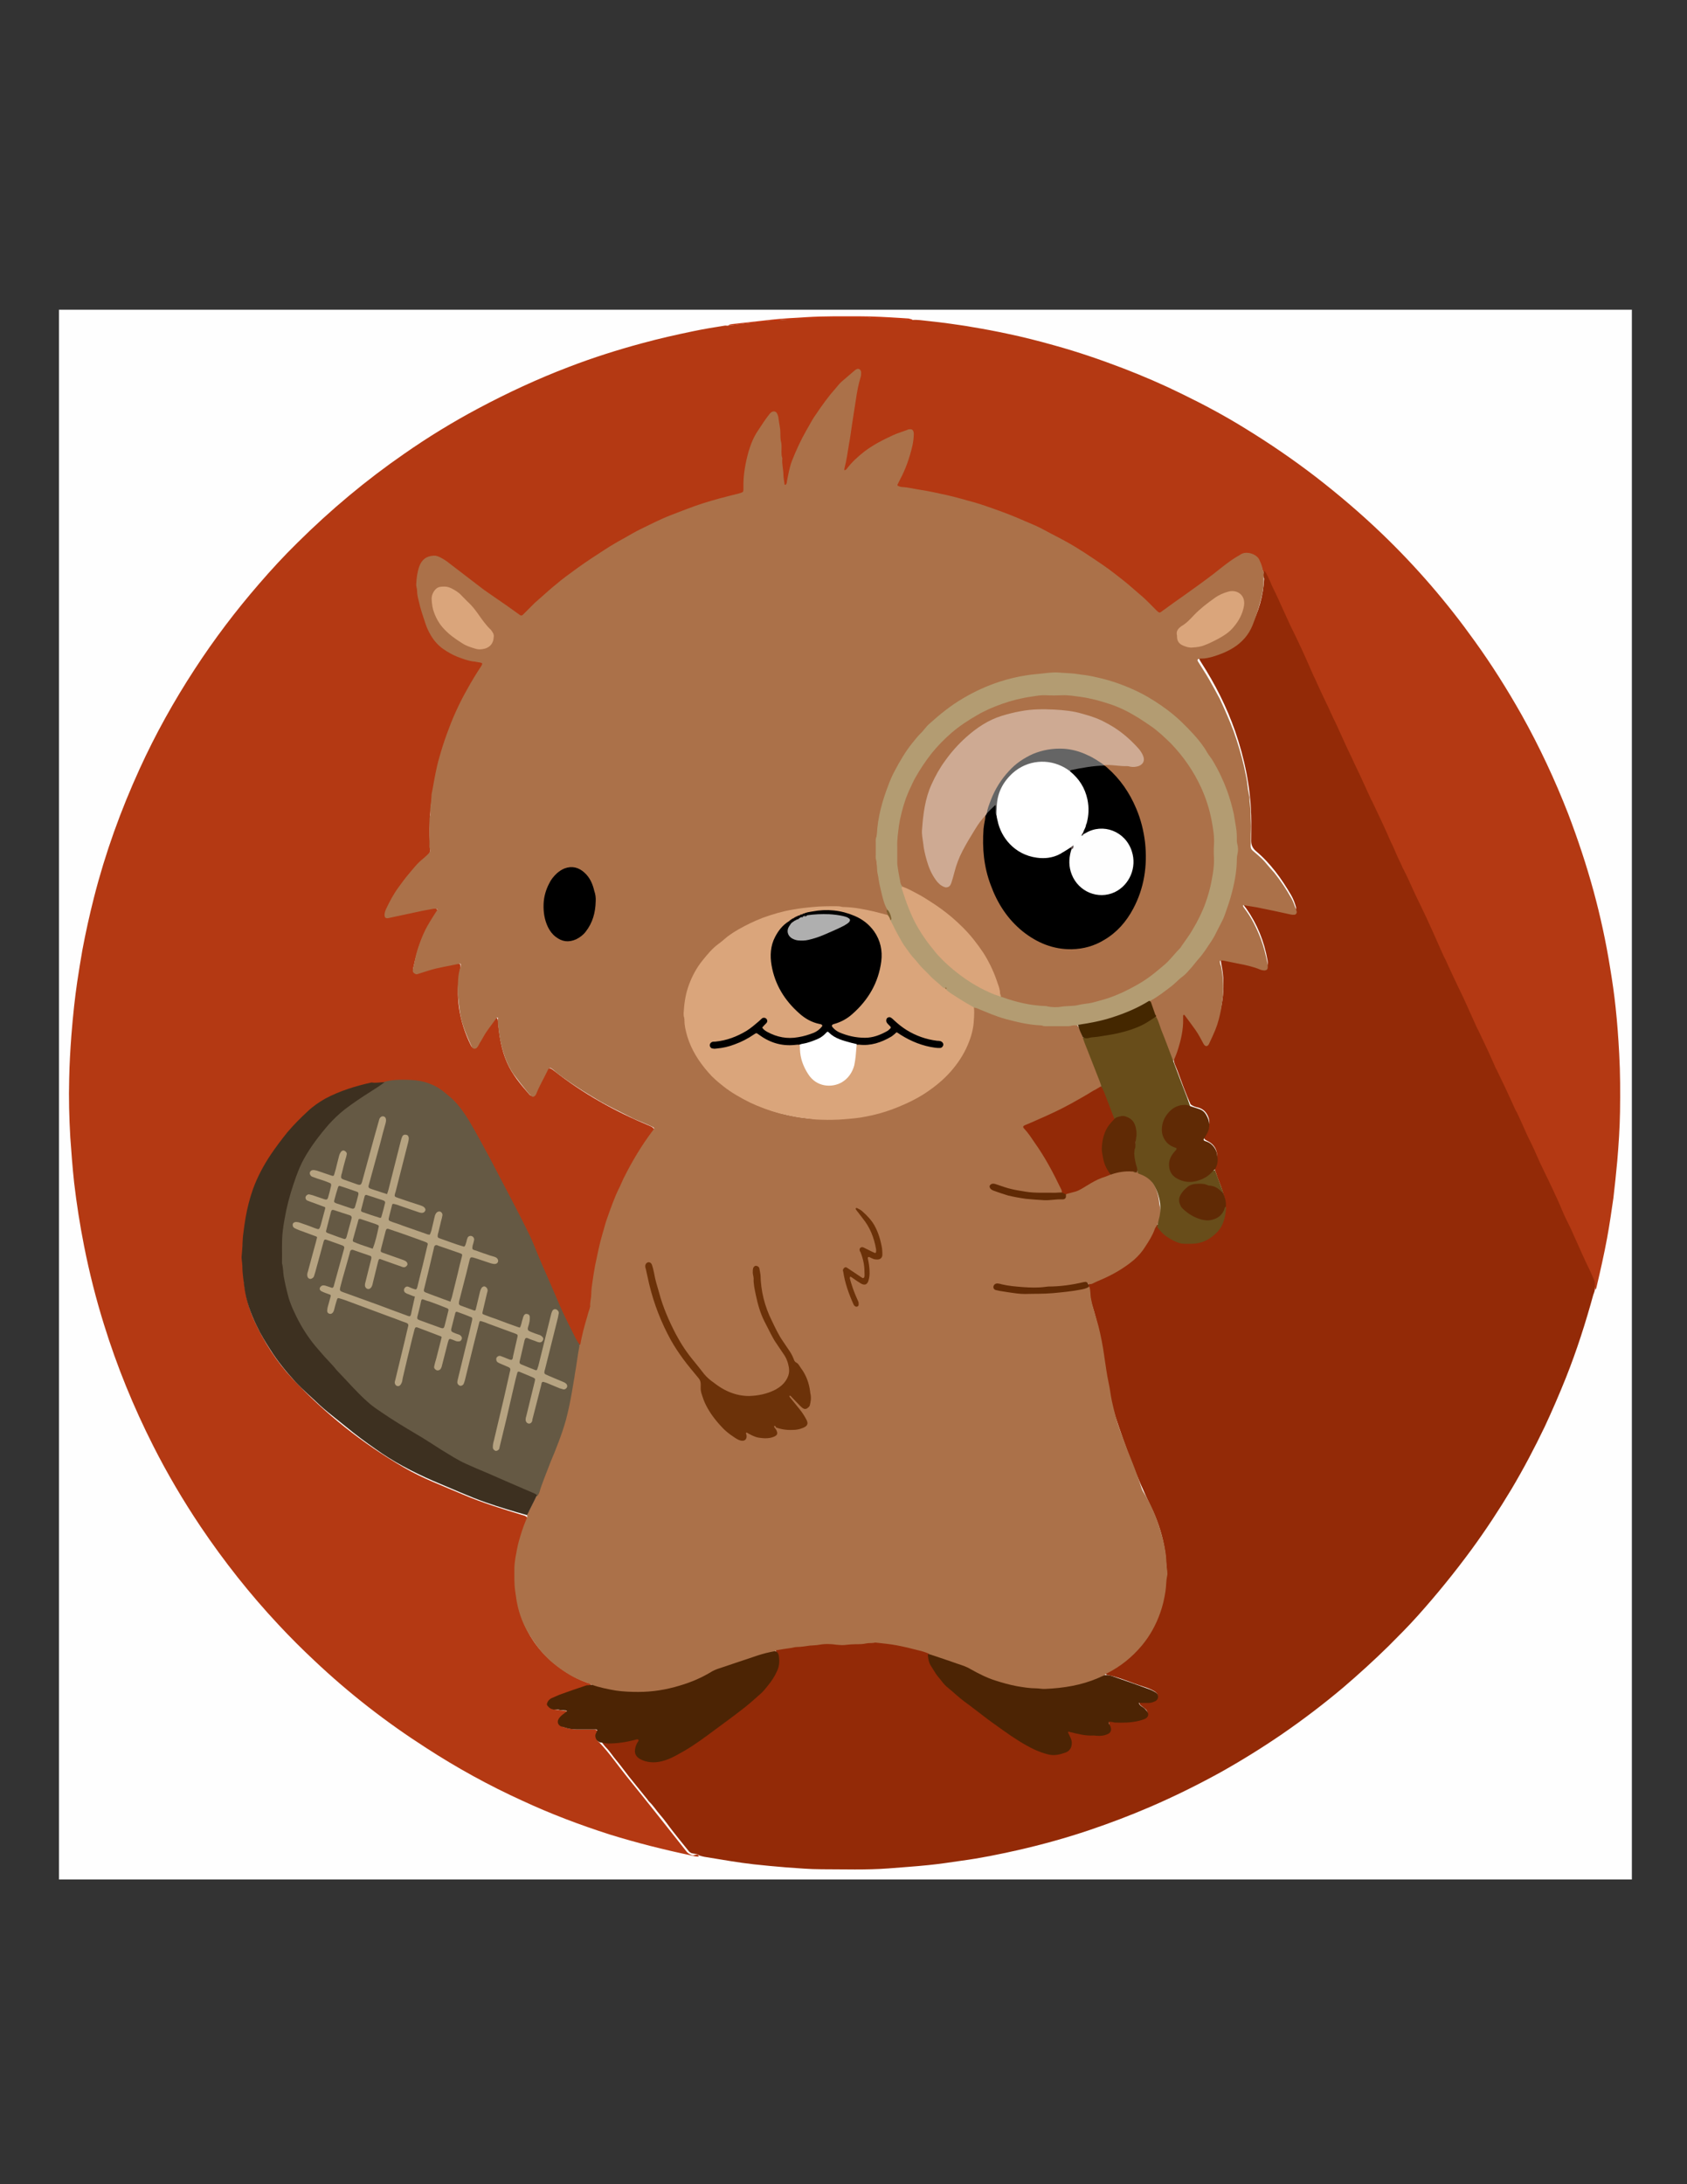 <?xml version="1.0" encoding="utf-8"?>
<!-- Generator: Adobe Illustrator 18.1.1, SVG Export Plug-In . SVG Version: 6.00 Build 0)  -->
<svg version="1.1" id="Layer_1" xmlns="http://www.w3.org/2000/svg" xmlns:xlink="http://www.w3.org/1999/xlink" x="0px" y="0px"
	 viewBox="0 0 612 792" enable-background="new 0 0 612 792" xml:space="preserve">
<rect x="0" y="0" width="612" height="792" fill="#333333" stroke="none"/>
<g>
	<g>
		<path fill="#FEFEFE" d="M592,681.5c-190.2,0-380.4,0-570.6,0c0-189.7,0-379.4,0-569.2c190.2,0,380.4,0,570.6,0
			C592,302.1,592,491.8,592,681.5z"/>
		<path fill="#B43913" d="M253.5,673.2c-0.9,0.1-1.8-0.2-2.7-0.4c-10-2.1-19.9-4.6-29.6-7.6c-10.9-3.5-21.5-7.5-31.8-12.3
			c-12.1-5.5-23.7-11.9-34.8-19.1c-14.5-9.3-28-19.8-40.5-31.6c-4.5-4.2-8.8-8.5-13-13c-10.4-11.1-19.8-23-28.3-35.6
			c-6.3-9.4-12.1-19.2-17.2-29.3c-7.2-14.2-13.2-28.9-17.9-44.1c-2.9-9.3-5.3-18.8-7.2-28.4c-1.5-7.6-2.7-15.2-3.6-22.9
			c-0.6-5.5-1-11-1.4-16.5c-0.4-7.1-0.6-14.1-0.4-21.2c0.1-5.3,0.4-10.5,0.8-15.8c0.3-3.6,0.6-7.2,1-10.7c0.3-2.9,0.7-5.7,1.1-8.6
			c0.6-3.9,1.2-7.8,1.9-11.7c1.2-6.4,2.6-12.7,4.2-19c4.1-16.1,9.7-31.6,16.6-46.7c5.7-12.5,12.4-24.5,19.9-36
			c7.1-10.9,14.9-21.2,23.4-31c4.4-5.1,9-10.1,13.9-14.9c12-11.9,24.9-22.7,38.8-32.3c8.6-6,17.6-11.5,26.8-16.4
			c10.7-5.7,21.7-10.8,33-15.1c8.6-3.3,17.4-6.1,26.3-8.5c6.2-1.7,12.4-3.1,18.7-4.4c3.8-0.8,7.5-1.4,11.3-2c0.3-0.1,0.7,0,1.1,0
			c22.3-3.2,44.6-3.8,67.1-2.1c1.9-0.1,3.8,0.2,5.7,0.4c2.7,0.3,5.5,0.6,8.2,1c2.6,0.4,5.2,0.7,7.8,1.2c4.3,0.7,8.5,1.5,12.7,2.4
			c5.8,1.2,11.6,2.7,17.3,4.3c8.3,2.3,16.5,5.1,24.6,8.2c7.3,2.8,14.5,5.9,21.6,9.4c7.8,3.8,15.5,7.9,22.9,12.5
			c8.8,5.4,17.3,11.2,25.5,17.5c8.4,6.5,16.5,13.4,24.1,20.7c12.4,11.9,23.6,24.9,33.6,38.9c6.2,8.6,11.8,17.5,17,26.7
			c6.5,11.6,12.1,23.6,16.9,35.9c3.5,9.2,6.6,18.5,9.2,28c2.5,9.2,4.5,18.4,6,27.8c0.8,4.8,1.5,9.6,2,14.4c0.6,5.5,1,11.1,1.3,16.7
			c0.4,7.1,0.4,14.1,0.3,21.2c-0.1,5.9-0.5,11.9-1,17.8c-0.4,4.5-0.9,9-1.4,13.4c-0.7,4.9-1.4,9.7-2.3,14.6
			c-1.1,5.9-2.4,11.7-3.8,17.6c-0.1,0.3-0.1,0.7-0.4,1c-2.2-6.7-5.7-12.9-8.6-19.3c-2.7-6-5.5-12-8.3-18
			c-4.9-10.7-10-21.4-14.9-32.1c-3.3-7.2-6.7-14.5-10.1-21.7c-4.3-9.3-8.6-18.6-12.9-27.9c-4.2-9-8.3-18-12.5-26.9
			c-4.7-10.1-9.4-20.2-14.1-30.3c-5.4-11.7-10.8-23.4-16.2-35.1c-5-10.8-10-21.7-15-32.5c-2.1-4.5-4.3-8.8-6.2-13.4
			c-0.4-1-0.9-2-1.6-2.8c-0.6-1.2-0.7-2.6-1.4-3.9c-1.3-2.5-3.9-3.4-6.4-2.1c-2.2,1.1-4.2,2.6-6.1,4.2c-7.1,5.7-14.7,10.7-22.1,16.1
			c-1.5,1.1-1.9,1-3.4-0.5c-5-5.2-10.5-9.8-16.3-14.1c-12.8-9.5-26.8-16.8-41.8-22.1c-10.8-3.8-22-6.5-33.4-8
			c-2.2-0.3-2.5-0.8-1.5-2.8c2.3-4.5,4-9.1,4.9-14.1c0.2-1.2,0.8-2.7-0.3-3.6c-1-0.8-2.3,0.2-3.4,0.6c-6.6,2.5-12.7,5.7-17.6,10.9
			c-0.6,0.6-1.1,1.2-1.7,1.9c-0.4,0.5-0.8,1.1-1.4,0.8c-0.7-0.3-0.4-1-0.3-1.6c0.4-2.1,0.8-4.2,1.2-6.4c1.4-7.9,2.3-15.9,3.9-23.8
			c0.2-0.8,0.5-1.6,0.6-2.4c0.1-0.7,0.3-1.4-0.4-1.8c-0.6-0.4-1.1,0.2-1.6,0.5c-3,2.3-5.6,4.9-8,7.8c-5.7,7-10.3,14.7-13.7,23.1
			c-1,2.3-1.6,4.8-2.1,7.3c-0.1,0.7-0.2,1.4-0.5,2.1c-0.2,0.4-0.4,0.9-1,0.8c-0.5-0.1-0.6-0.6-0.7-1c-0.5-2-0.4-4-0.7-6.1
			c-0.4-4-0.6-8-0.8-12c-0.1-2-0.4-3.9-0.8-5.9c-0.1-0.6-0.3-1.2-1-1.4c-0.7-0.2-1.1,0.3-1.5,0.8c-4.8,6-8,12.8-8.7,20.6
			c-0.2,1.9-0.5,3.8-0.4,5.7c0.1,1.4-0.7,2.1-1.9,2.4c-3.3,0.8-6.6,1.7-9.9,2.6c-17.1,5-32.7,13.1-47.2,23.3
			c-7.2,5.1-14,10.6-20.2,17c-1.5,1.5-1.9,1.5-3.7,0.3c-8.1-5.7-16.3-11.4-24.1-17.7c-0.9-0.8-1.9-1.4-3-2c-3.2-1.8-6.3-0.8-7.6,2.6
			c-1.3,3.2-1.3,6.4-0.7,9.7c0.8,4.4,2,8.7,3.8,12.7c3.1,6.9,9,9.8,15.9,11.3c0.5,0.1,1.1,0.2,1.6,0.3c2.5,0.5,2.6,0.8,1.2,3
			c-9.1,14-15.1,29.1-17.4,45.7c-0.9,6.4-1.2,12.9-0.7,19.4c0.1,1.4-0.7,2.3-1.6,3c-4.1,3.3-7.2,7.5-10.2,11.8
			c-1.6,2.3-3,4.8-4.1,7.4c-0.3,0.7-0.7,1.5-0.2,2.2c0.5,0.7,1.4,0.2,2,0.1c4.6-1,9.3-2.1,13.9-2.8c0.2,0,0.5-0.1,0.7-0.1
			c0.7-0.1,1.4-0.3,1.9,0.3c0.5,0.6-0.1,1.2-0.5,1.8c-2,3-3.8,6.1-5.2,9.5c-1.2,3.1-2.1,6.4-2.8,9.7c-0.4,2,0.1,2.5,2,1.8
			c4.2-1.4,8.5-2.2,12.8-3c2.3-0.4,2.5-0.1,2.1,2.2c-1.8,9.5-0.4,18.6,3.9,27.3c0.6,1.3,1.4,1.2,2.1-0.2c1.4-2.8,3.2-5.4,5.1-7.9
			c0.2-0.3,0.4-0.6,0.7-0.9c0.4-0.4,0.7-1.2,1.4-0.9c0.6,0.2,0.5,1,0.6,1.6c0.4,5,1.2,9.9,3.2,14.5c1.9,4.4,4.9,7.9,8,11.5
			c0.8,1,1.5,0.7,2-0.4c1.1-2.5,2.4-5,3.7-7.4c1-1.9,1.6-2,3.2-0.8c10.6,8.4,22.3,14.9,34.8,20.1c1.9,0.8,2.1,1.3,0.9,2.9
			c-11.5,15.7-18.2,33.4-21.1,52.6c-0.5,3.2-0.8,6.4-1.1,9.6c-0.2,1.8-0.9,3.5-1.3,5.2c-0.7,2.5-1.4,5.1-1.9,7.7
			c-0.1,0.6-0.2,1.2-0.7,1.6c-1.3,0-1.5-1.1-1.9-1.8c-3.3-6.3-6.3-12.7-9-19.2c-5.4-13.4-11.6-26.3-18.5-39
			c-3.7-6.9-7.2-13.9-11.3-20.7c-2.8-4.7-6.3-8.8-11-11.7c-2.8-1.7-5.8-2.6-9-2.8c-3.5-0.2-7-0.3-10.4,0.6
			c-7.9,1.1-15.5,3.3-22.5,7.3c-4.5,2.6-8,6.5-11.4,10.3c-3.8,4.3-7.1,9-10,14.1c-3.9,6.9-5.8,14.3-6.8,22c-0.4,2.9-0.7,5.9-0.6,8.8
			c0.1,8,0.9,15.9,4.3,23.3c3.5,7.6,8,14.7,13.7,20.8c11.9,12.8,25.4,23.5,40.5,32.3c6.8,4,14.2,6.7,21.4,9.8c7,3,14.2,5.2,21.4,7.4
			c0.7,0.2,1.4,0.3,1.9,0.9c0.2,0.8-0.2,1.5-0.5,2.2c-2.8,7.3-4.3,14.8-3.8,22.5c1,13.7,7.2,24.4,18.9,31.7c2.2,1.4,4.6,2.6,7.1,3.5
			c0.6,0.2,1.5,0.2,1.6,1.2c-2,1.3-4.3,1.7-6.5,2.6c-2,0.8-4.1,1.3-6.1,2.2c-0.5,0.2-1,0.4-1.5,0.7c-0.6,0.4-1.2,0.9-1.1,1.7
			c0.2,0.8,0.8,1.2,1.6,1.3c1.2,0.2,2.5,0.3,3.7,0.5c0.5,0.1,1.2,0,1.4,0.6c0.1,0.6-0.5,0.9-0.9,1.2c-0.5,0.4-1.1,0.8-1.5,1.3
			c-1,1.2-0.7,2.2,0.7,2.8c1.7,0.6,3.5,0.9,5.3,0.9c1.9,0,3.8,0,5.7,0c1.2,0,1.8,0.5,1.3,1.8c-0.5,1.3-0.1,2.2,0.9,3
			c3.6,3.8,6.6,8.2,9.9,12.3c7.3,9,14.4,18,21.6,27.1c0.6,0.8,1.4,1.2,2.4,1.5C252.5,672.4,253.4,672.2,253.5,673.2z"/>
		<path fill="#932A07" d="M458.7,207c1,1.2,1.5,2.7,2.2,4.1c0.1,0.3,0.2,0.6,0.3,0.8c1.1,2.3,2.2,4.5,3.2,6.8
			c0.9,1.9,1.7,3.8,2.6,5.7c0.4,0.8,0.7,1.6,1.1,2.4c1.3,2.6,2.6,5.3,3.8,7.9c1.6,3.4,3.1,6.9,4.6,10.3c0.1,0.3,0.3,0.6,0.5,1
			c1.2,2.7,2.4,5.3,3.7,8c0.4,0.9,0.9,1.8,1.3,2.7c0.9,2.1,1.9,4.1,2.9,6.2c1.2,2.6,2.3,5.1,3.5,7.7c0.7,1.4,1.3,2.8,2,4.2
			c1.2,2.7,2.6,5.4,3.8,8.1c1.1,2.3,2.1,4.7,3.2,7c0,0.1,0.1,0.2,0.2,0.3c1.2,2.5,2.4,5.1,3.6,7.6c1.1,2.3,2.1,4.6,3.1,6.9
			c0.3,0.8,0.8,1.5,1.1,2.3c0.9,2.1,1.8,4.2,2.8,6.2c0.4,1,0.9,2,1.4,2.9c1,2,1.9,4,2.8,6c0.4,0.8,0.7,1.6,1.1,2.4
			c1.3,2.7,2.6,5.3,3.8,7.9c1.7,3.7,3.4,7.4,5,11.1c0.7,1.6,1.4,3.2,2.2,4.7c0.3,0.6,0.5,1.2,0.8,1.8c0.7,1.5,1.4,3,2.1,4.5
			c1.1,2.4,2.3,4.8,3.4,7.1c1.7,3.8,3.4,7.5,5.1,11.3c0,0.1,0.1,0.2,0.2,0.3c1.2,2.6,2.5,5.2,3.7,7.8c1,2.2,2,4.4,2.9,6.5
			c0,0.1,0.1,0.2,0.2,0.3c1.2,2.4,2.3,4.9,3.5,7.3c1.1,2.4,2.2,4.8,3.3,7.2c0.2,0.4,0.4,0.8,0.6,1.1c1.2,2.5,2.3,5,3.4,7.5
			c0.2,0.5,0.5,1,0.7,1.5c1.6,3.1,3,6.3,4.4,9.5c0.1,0.2,0.2,0.4,0.3,0.6c1.3,2.6,2.5,5.3,3.8,7.9c1.3,2.9,2.7,5.7,3.9,8.7
			c0.9,2.2,2,4.2,3,6.3c1.6,3.5,3.1,7,4.7,10.5c0.2,0.5,0.5,1,0.7,1.5c1.1,2.2,2.1,4.4,3.1,6.7c0.2,0.4,0.3,0.9,0.3,1.4
			c0,0.5,0,1,0,1.4c0.1,0.9-0.3,1.8-0.6,2.6c-2.8,10.2-6,20.2-9.9,30c-2.4,6-5,12-7.7,17.8c-3.7,7.7-7.7,15.3-12.1,22.7
			c-4.5,7.5-9.3,14.8-14.5,21.9c-6.1,8.3-12.6,16.3-19.5,24c-3.4,3.8-7,7.4-10.6,11c-5.3,5.2-10.7,10.1-16.3,14.9
			c-7.1,6-14.6,11.7-22.3,17c-7.3,5-14.9,9.7-22.6,14c-8.2,4.5-16.7,8.7-25.3,12.4c-7.2,3.1-14.6,5.9-22,8.4
			c-8.6,2.9-17.3,5.3-26.1,7.3c-6.7,1.5-13.5,2.9-20.3,3.8c-4,0.6-8.1,1.2-12.1,1.6c-4.8,0.5-9.7,0.8-14.5,1.2
			c-8,0.6-16.1,0.3-24.1,0.3c-4.4,0-8.7-0.4-13.1-0.7c-3.9-0.3-7.8-0.7-11.6-1.1c-2.7-0.3-5.4-0.7-8-1.1c-3.3-0.5-6.5-1.1-9.8-1.6
			c-0.6-0.1-1.3-0.3-1.9-0.5c-0.6-0.5-1.4-0.6-2.2-0.7c-0.9-0.1-1.4-0.5-1.9-1.2c-1.9-2.3-3.7-4.6-5.6-7c-1.5-1.9-2.9-4-4.5-5.8
			c-1.4-1.6-2.5-3.4-4-4.8c-0.4-0.4-0.7-1-1.1-1.4c-2.1-2.6-4.2-5.2-6.3-7.8c-1.5-1.9-2.9-3.9-4.5-5.8c-1.3-1.5-2.3-3.2-3.7-4.6
			c-0.7-0.7-1.3-1.6-1.9-2.4c0.3-0.3,0.6-0.3,1-0.3c3.7,0.5,7.3-0.1,10.9-0.9c0.5-0.1,0.9-0.3,1.4-0.2c0.8,0.1,1.1,0.5,0.8,1.2
			c-0.1,0.2-0.2,0.4-0.3,0.7c-1.5,3.4-0.5,5.3,3.2,6.1c3.6,0.7,6.9-0.4,10-2.1c10.3-5.8,19.6-13.1,28.7-20.6c3-2.5,5.6-5.5,7.4-8.9
			c1.3-2.5,1.9-5.2,0.2-7.9c-0.1-0.2,0-0.3,0-0.5c1.1-0.8,2.5-0.7,3.8-1c5-0.8,10.1-1.7,15.2-1.6c5.5,0.1,11-0.4,16.5-0.5
			c6.1,0,12,1.3,17.8,3.1c0.9,0.3,1.8,0.4,2.5,1c0,2.3,0.8,4.3,2,6.2c2.2,3.5,5.1,6.4,8.2,8.9c7.8,6.3,15.9,12.4,24.4,17.7
			c2.1,1.3,4.3,2.3,6.7,3.1c2.3,0.8,4.6,0.9,6.9,0.2c2.6-0.8,3.5-2.6,2.6-5.1c-0.3-0.8-1.2-1.7-0.5-2.5c0.6-0.7,1.7-0.1,2.6,0.2
			c2.8,0.7,5.7,0.8,8.6,0.9c0.7,0,1.3-0.1,2-0.2c1.8-0.4,2.3-1.2,1.8-3c-0.5-1.8-0.3-2.1,1.7-1.8c3.3,0.4,6.6,0.2,9.8-0.6
			c0.9-0.2,2-0.4,2.3-1.5c0.3-1.1-0.7-1.7-1.4-2.3c-0.6-0.5-1.7-1-1.4-1.9c0.3-1,1.6-0.6,2.4-0.6c0.8-0.1,1.7,0,2.5-0.2
			c0.8-0.2,1.5-0.5,1.6-1.5c0.1-0.8-0.5-1.3-1.2-1.7c-1.2-0.7-2.5-1.2-3.8-1.6c-4.5-1.4-8.7-3.4-13.3-4.3c-0.2-0.1-0.4-0.2-0.6-0.4
			c0.1-1,1-1.1,1.6-1.5c11.9-6.7,18.6-16.9,20.2-30.4c1.2-10-0.9-19.6-5.2-28.6c-5.2-10.6-9.3-21.7-13-32.9
			c-2.3-7.2-3.2-14.8-4.3-22.2c-0.9-6-2.2-11.9-4-17.7c-0.8-2.4-1-4.9-1.4-7.4c0-0.4,0-0.8,0.2-1.1c1.4-1.1,3.2-1.5,4.8-2.2
			c3.2-1.4,6.2-3.1,9-5.1c4.4-3,7.1-7.3,9.4-12c0.3-0.7,0.4-1.7,1.5-1.8c0.8,0.3,1.2,1,1.7,1.5c5.6,6.2,16.2,5.6,20.8-1.2
			c1.5-2.2,2-4.8,2.1-7.5c0.2-1.7-0.5-3.3-0.9-4.9c-0.7-2.3-1.7-4.4-2.4-6.7c-0.2-0.6-0.5-1.1-0.4-1.7c0.3-1.4,1-2.7,0.9-4.2
			c-0.1-2.5-1.1-4.3-3.4-5.5c-1.6-0.8-1.7-1-0.8-2.6c1.1-2.1,1.9-4.1,0.8-6.5c-0.7-1.6-1.8-2.6-3.5-3.1c-1-0.2-2-0.5-2.8-1.2
			c-1.8-4-3.3-8.2-4.8-12.3c-0.5-1.4-1.4-2.8-1.3-4.4c1.9-4.9,3.4-10,3.3-15.4c0-0.6,0-1.3,0.6-1.6c0.8-0.3,1.2,0.5,1.6,1
			c2.1,2.7,4.1,5.5,5.7,8.5c0.3,0.5,0.5,1.2,1.2,1.2c0.7,0,0.9-0.7,1.1-1.3c4-8.6,5.7-17.5,3.7-26.9c-0.4-2.1-0.1-2.6,2-2.2
			c4.2,0.8,8.5,1.5,12.6,3c2,0.7,2.6,0.2,2.2-1.9c-1.2-6.8-3.7-13-7.7-18.7c-0.5-0.7-1.4-1.4-0.9-2.2c0.5-0.9,1.5-0.3,2.3-0.2
			c4.7,0.7,9.3,1.8,13.9,2.8c0.4,0.1,0.7,0.2,1.1,0.2c1.5,0.2,2-0.2,1.5-1.6c-0.4-1.3-0.9-2.6-1.6-3.8c-3.5-6-7.5-11.6-12.9-16.1
			c-1.1-1-1.6-2.1-1.6-3.6c0-3.1,0.1-6.1,0-9.2c-0.3-10.5-2.4-20.6-5.8-30.5c-3.1-8.9-7.3-17.2-12.4-25.1c-1.4-2.2-1.1-2.5,1.5-2.9
			c6.8-1,13-3.6,16.5-9.9c2.9-5.4,4.6-11.3,4.9-17.5C458.4,209.5,457.9,208.2,458.7,207z"/>
		<path fill="#C33711" d="M331,116c-0.2,0.3-0.5,0.4-0.8,0.3c-0.8-0.4-1.6-0.3-2.5-0.3c-1.4,0-2.7-0.1-4.1-0.3c-1-0.2-2,0-3-0.1
			c-1.5,0-3.1,0.2-4.6-0.3c-0.4-0.1-0.8,0-1.3,0c-5.5,0-11,0-16.5,0c-0.7,0-1.3,0-2,0.2c-0.4,0.1-0.9,0.1-1.4,0.1
			c-1.3,0-2.5,0-3.8,0c-0.8,0-1.6,0.1-2.5,0.2c-1,0.2-2,0.1-3,0.1c-1.2,0-2.4-0.1-3.5,0.4c-0.2,0.1-0.4,0.2-0.5,0.1
			c-1.9-0.4-3.8,0.3-5.6,0.5c-0.2,0-0.4,0-0.5,0c-1,0-1.9,0-2.8,0.3c-1.5-0.2-3,0.3-4.4,0.4c-1.4,0.1-2.7,0.4-4.1,0.3
			c0.8-0.4,1.7-0.4,2.6-0.5c4.5-0.5,8.9-1,13.4-1.5c4.2-0.5,8.4-0.6,12.5-0.9c6.5-0.4,12.9-0.3,19.4-0.3c4.9,0,9.8,0.3,14.7,0.6
			c1,0.1,2,0.1,3,0.2C330.1,115.7,330.6,115.6,331,116z"/>
		<path fill="#AB7149" d="M419.5,444.6c-0.2,0.4-0.5,0.7-0.6,1.1c-0.8,2.3-2.1,4.3-3.4,6.3c-1.1,1.8-2.5,3.4-4.2,4.9
			c-3.6,3-7.6,5.3-11.8,7.1c-1,0.4-2.1,0.9-3.1,1.4c-0.4,0.2-0.8,0.3-1.2,0.2c-1.1-0.3-2.1-0.2-3.2,0c-9.3,1.7-18.5,2.3-27.9,0.7
			c-0.4-0.1-0.8-0.2-1.2-0.2c-0.5,0-1.2-0.2-1.3,0.5c-0.1,0.7,0.6,0.8,1.1,0.9c2.9,0.7,5.9,1.1,8.9,1.1c7.6,0.2,15.1-0.1,22.5-2
			c0.4-0.1,0.7-0.2,1.1,0c0.5,1.4,0.3,3,0.6,4.4c0.2,0.8,0.3,1.5,0.5,2.3c0.7,2.5,1.5,5,2.2,7.6c0.9,3.6,1.6,7.2,2.1,10.9
			c0.5,3.2,0.9,6.5,1.6,9.7c0.5,2.2,0.7,4.5,1.2,6.7c0.8,3.6,1.7,7.2,3,10.7c0.9,2.4,1.8,4.8,2.7,7.2c1.1,2.7,2.2,5.4,3.2,8.2
			c0.6,1.6,1.2,3.3,1.7,4.9c0.2,0.7,0.5,1.4,0.9,2c2.6,4.3,4.6,8.8,6,13.6c0.9,2.9,1.6,5.7,2,8.7c0.2,1.4,0.2,2.9,0.3,4.3
			c0.1,1.2,0.5,2.5,0.2,3.7c-0.4,1.8-0.3,3.7-0.6,5.5c-0.4,2.7-1,5.3-1.9,7.8c-1.5,4.3-3.7,8.3-6.6,11.8c-3.6,4.3-7.8,7.7-12.8,10.2
			c-0.3,0.1-0.5,0.3-0.7,0.5c-0.2,0.7-0.8,0.9-1.3,1.1c-5.3,2.3-10.7,3.7-16.5,4.1c-11,0.8-21.2-1.6-30.8-6.8
			c-4-2.2-8.5-3.1-12.8-4.7c-0.8-0.3-1.8-0.4-2.3-1.3c-1.3-0.6-2.7-1-4-1.3c-2.6-0.7-5.2-1.3-7.8-1.8c-2.6-0.5-5.2-0.7-7.8-1
			c-1.1,0.3-2.2,0.1-3.2,0.3c-1.3,0.3-2.6,0.3-3.9,0.3c-1.1,0-2.1,0.1-3.2,0.2c-1.2,0.2-2.4,0.1-3.6,0c-2.1-0.3-4.3-0.4-6.4,0
			c-1.1,0.2-2.3,0.2-3.4,0.3c-1.5,0.2-3.1,0.5-4.6,0.5c-0.9,0-1.6,0.3-2.5,0.4c-1.7,0.2-3.4,0.5-5.1,0.8c-0.1,0-0.2,0.1-0.3,0.2
			c-0.5,0.6-1.2,0.7-1.9,0.9c-6.5,1.6-12.6,4.1-19,6.1c-1.2,0.4-2.1,1.1-3.2,1.7c-9.4,5.1-19.5,7.2-30.1,6.6
			c-3.6-0.2-7.1-0.9-10.6-1.9c-0.7-0.2-1.4-0.4-1.8-1.1c-1-0.4-2-0.9-3-1.2c-3.5-1.3-6.6-3.2-9.5-5.4c-2.3-1.7-4.4-3.7-6.2-5.9
			c-1.8-2.2-3.4-4.6-4.8-7.1c-1.6-2.9-2.8-6.1-3.5-9.4c-0.4-1.6-0.5-3.3-0.8-4.9c-0.4-2.8-0.3-5.5-0.3-8.2c0-1.4,0.2-2.7,0.4-4.1
			c0.4-2,0.7-4.1,1.3-6.1c0.7-2.4,1.4-4.8,2.4-7.1c0.2-0.5,0.4-1,0.6-1.5c-0.3-0.9,0.3-1.6,0.7-2.3c0.9-1.8,1.7-3.6,2.7-5.3
			c1-1.6,1.3-3.5,1.9-5.2c2.5-6.9,5.6-13.6,7.8-20.7c2.2-7.4,3.2-15.1,4.5-22.7c0.3-1.5,0.5-3.1,0.8-4.6c0.1-0.6,0.2-1.2,0.8-1.6
			c0.6-3.4,1.5-6.8,2.5-10.1c0.3-1.1,0.6-2.2,1-3.3c0.1-0.2,0.1-0.4,0.1-0.5c-0.1-1.6,0.4-3.1,0.4-4.6c0-1.4,0.2-2.7,0.4-4.1
			c0.3-2.1,0.6-4.1,1-6.2c0.8-3.7,1.5-7.5,2.6-11.2c0.6-1.9,1-3.8,1.7-5.7c1.4-3.9,2.7-7.8,4.6-11.5c0.5-1,0.9-2.1,1.4-3.1
			c3.1-6.2,6.6-12.1,10.8-17.6c0.4-0.5,0.4-0.8-0.3-1.1c-1.8-0.8-3.5-1.6-5.3-2.3c-1.5-0.6-2.8-1.3-4.2-2c-3.2-1.6-6.4-3.2-9.6-5
			c-2.2-1.3-4.3-2.6-6.4-3.9c-3.1-2-6.1-4-9-6.2c-0.9-0.7-1.6-1.6-2.7-2c-0.5,0.2-0.7,0.6-0.9,1.1c-1.3,2.7-2.9,5.4-4,8.2
			c-0.1,0.3-0.3,0.7-0.6,0.9c-0.4,0.4-0.9,0.4-1.3,0c-0.4-0.4-0.8-0.7-1.1-1.1c-1.8-2.2-3.6-4.5-5.3-6.8c-1.3-1.9-2.3-3.9-3.1-6.1
			c-1-2.8-1.7-5.6-2.1-8.5c-0.2-1.9-0.7-3.9-0.4-5.8c-0.4-0.2-0.5,0-0.7,0.2c-1.2,1.7-2.5,3.3-3.7,5.1c-0.8,1.2-1.4,2.5-2.2,3.7
			c-0.3,0.6-0.6,1.2-1,1.7c-0.5,0.7-1.6,0.6-1.9-0.1c-1.8-4-3.6-7.9-4.3-12.3c-0.3-2.2-0.6-4.5-0.8-6.8c-0.1-1.9,0-3.7,0.1-5.5
			c0.1-1.6,0.4-3.2,0.9-4.7c0.2-0.8,0-1.1-0.7-0.9c-3.6,0.8-7.3,1.3-10.8,2.4c-1.3,0.4-2.5,0.8-3.8,1.2c-0.3,0.1-0.7,0.3-1,0.1
			c-0.8-0.3-1.2-0.8-1-1.7c0.2-0.9,0.4-1.9,0.6-2.8c0.6-3.3,1.7-6.5,3-9.6c1-2.4,2.4-4.7,3.8-6.9c0.5-0.8,1-1.6,1.5-2.3
			c-0.1-0.4-0.4-0.3-0.6-0.4c-0.2,0-0.5,0-0.7,0c-2.1,0.4-4.1,0.7-6.2,1.2c-3.4,0.7-6.9,1.5-10.3,2.2c-1,0.2-1.4-0.2-1.4-1.2
			c0-0.8,0.3-1.5,0.6-2.2c1.3-2.7,2.7-5.4,4.5-7.8c1.2-1.6,2.3-3.2,3.6-4.7c1.4-1.6,2.7-3.4,4.3-4.8c0.9-0.8,1.9-1.6,2.8-2.5
			c0.6-0.6,1-1.1,0.6-2.1c-0.2-0.4-0.1-0.9-0.1-1.4c0-2.8,0-5.5,0-8.3c0-0.7,0-1.4,0.2-2.1c0.1-0.3,0.1-0.6,0.1-0.9
			c-0.2-2,0.4-3.9,0.4-5.9c0-0.9,0.2-1.8,0.4-2.7c0.7-3.8,1.3-7.6,2.4-11.4c0.8-2.9,1.7-5.7,2.7-8.5c1-2.7,2-5.4,3.2-8
			c1.3-2.9,2.7-5.7,4.3-8.5c1.6-2.9,3.3-5.7,5.1-8.4c0.1-0.2,0.2-0.4,0.3-0.6c0.1-0.3,0-0.6-0.4-0.6c-0.8-0.1-1.5-0.3-2.3-0.4
			c-2.2-0.2-4.3-1-6.4-1.8c-1.7-0.7-3.3-1.6-4.9-2.7c-1.9-1.3-3.4-3-4.6-5c-0.8-1.4-1.5-2.8-2-4.4c-0.9-2.7-1.8-5.3-2.4-8.1
			c-0.3-1.2-0.6-2.4-0.6-3.7c0-0.8-0.4-1.6-0.3-2.5c0.1-2.2,0.4-4.3,1.1-6.3c0.9-2.5,2.6-3.8,5.2-3.9c0.8-0.1,1.6,0.2,2.4,0.6
			c1.2,0.6,2.4,1.4,3.5,2.3c3.7,2.8,7.4,5.7,11.1,8.5c0.9,0.7,1.7,1.3,2.6,1.9c2.3,1.6,4.5,3.1,6.8,4.7c1.4,1,2.8,2,4.2,3
			c0.2,0.2,0.5,0.3,0.7,0.5c0.4,0.3,0.8,0.2,1.1-0.1c1.4-1.4,2.9-2.9,4.3-4.3c1.7-1.5,3.4-3,5.1-4.5c0.8-0.7,1.6-1.4,2.5-2.1
			c2.4-2.1,5.1-4,7.7-5.9c3.3-2.4,6.7-4.6,10.1-6.8c2.3-1.5,4.7-2.9,7.1-4.2c1.9-1.1,3.8-2.2,5.8-3.2c3.7-1.8,7.4-3.7,11.3-5.2
			c3.7-1.4,7.4-2.9,11.1-4.1c4.3-1.4,8.7-2.5,13.1-3.6c0.3-0.1,0.7-0.2,1-0.3c0.8-0.3,0.8-0.3,0.9-1.1c0-0.3,0-0.6,0-0.9
			c-0.1-4.5,0.7-8.8,1.9-13.1c0.8-2.6,1.8-5.2,3.4-7.5c1.3-2,2.6-4,4.1-5.9c0.5-0.6,1-1.1,1.8-1c0.8,0.1,1.1,0.8,1.3,1.5
			c0.2,0.5,0.2,1,0.3,1.6c0.2,1.5,0.6,3.1,0.6,4.6c0,1.2,0,2.4,0.3,3.6c0.2,1,0.1,2.2,0.1,3.2c0,0.7,0,1.4,0.2,2.1
			c0.1,0.2,0.1,0.4,0.1,0.5c-0.2,2,0.4,3.9,0.4,5.9c0,1.1,0.3,2.2,0.4,3.4c0,0.1,0.2,0.2,0.2,0.2c0.1,0,0.2,0,0.3-0.1
			c0.3-0.4,0.4-0.9,0.4-1.3c0.5-2.5,0.9-4.9,1.8-7.3c1.5-3.8,3.2-7.5,5.2-11c1.2-2,2.2-4.1,3.6-6c2.1-3.1,4.3-6.2,6.8-9
			c0.8-0.9,1.5-1.9,2.4-2.7c1.6-1.4,3.3-2.8,4.9-4.2c0.1-0.1,0.2-0.1,0.3-0.2c0.9-0.6,1.8-0.1,1.9,1c0,0.6,0,1.2-0.2,1.8
			c-0.8,2.6-1.3,5.3-1.7,8.1c-0.4,2.8-0.9,5.5-1.3,8.3c-0.4,2.6-0.7,5.2-1.2,7.8c-0.5,3-0.9,6-1.7,9c0,0.2,0,0.3,0,0.5
			c0.6,0,0.9-0.5,1.1-0.8c1.8-2.3,3.9-4.2,6.2-6c3.3-2.5,6.9-4.3,10.6-6c1.6-0.7,3.3-1.2,4.9-1.8c0.2-0.1,0.3-0.2,0.5-0.2
			c1.2-0.2,1.8,0.1,1.9,1.5c0,1.5-0.2,3-0.5,4.4c-1,4.3-2.4,8.4-4.5,12.3c-0.3,0.6-0.6,1.2-0.9,1.8c0,0.1,0,0.2,0,0.4
			c0.5,0.2,1.1,0.5,1.7,0.5c2.2,0.1,4.4,0.7,6.5,1c3.4,0.5,6.7,1.3,10,2c2.6,0.6,5.1,1.3,7.6,2c3.2,0.8,6.3,1.9,9.4,3
			c3.7,1.3,7.3,2.7,10.9,4.3c2.4,1,4.8,2,7,3.2c2.7,1.5,5.4,2.8,8.1,4.3c4.7,2.6,9.1,5.6,13.5,8.6c2.6,1.8,5,3.7,7.4,5.6
			c2.3,1.8,4.4,3.8,6.7,5.7c1.7,1.5,3.3,3.2,4.9,4.8c1.3,1.3,1.3,1.3,2.7,0.2c2.6-1.9,5.1-3.7,7.7-5.5c3.5-2.5,7-5,10.4-7.6
			c2.7-2.1,5.3-4.3,8.2-6.1c0.7-0.4,1.4-0.8,2-1.2c2.1-1.2,5.8,0.1,6.6,2.2c0.5,1.2,1.1,2.4,1.2,3.7c0,0.2,0.2,0.3,0.3,0.4
			c0,0.8,0,1.7,0,2.5c0.1,2.7-0.3,5.2-1,7.8c-0.8,3.1-1.8,6.2-3,9.2c-1.4,3.5-3.8,6.2-7,8.2c-2.4,1.5-5,2.5-7.7,3.3
			c-1.2,0.3-2.4,0.6-3.7,0.6c-0.4,0-0.7,0-1.1,0.1c-0.4,0.1-0.6,0.4-0.4,0.8c0.7,1.1,1.3,2.1,2,3.2c1.5,2.3,2.8,4.6,4.1,7
			c0.6,1.2,1.3,2.3,1.9,3.5c1.8,3.9,3.5,7.7,5,11.7c1.5,4.2,2.8,8.5,3.8,12.9c0.5,2.4,1.1,4.8,1.3,7.2c0.1,1.2,0.4,2.4,0.6,3.5
			c0,0.1,0.1,0.2,0.1,0.4c-0.1,2,0.5,4,0.4,6.1c0,2,0.2,3.9,0.1,5.9c-0.1,1.9,0,3.8-0.1,5.7c0,0.6,0.2,1.2,0.7,1.6
			c0.5,0.4,1,0.9,1.5,1.3c1.3,1.1,2.6,2.3,3.7,3.7c0.9,1.1,1.8,2.1,2.7,3.1c2.3,2.9,4.3,5.9,6.1,9.1c0.7,1.2,1.2,2.6,1.7,4
			c0.1,0.3,0.2,0.6,0.3,0.9c0.1,0.7-0.3,1.2-1,1.2c-0.4,0-0.8,0-1.2-0.1c-4.1-0.9-8.2-1.8-12.3-2.6c-1.6-0.3-3.3-0.5-5-0.8
			c0,0.6,0.4,1,0.7,1.4c2.5,3.3,4.3,7,5.8,10.9c1.1,2.9,1.8,5.8,2.4,8.8c0.1,0.5,0.1,1,0.1,1.4c0,0.8-0.4,1.1-1.1,1.2
			c-0.5,0-1.1-0.1-1.6-0.3c-2.6-1.1-5.4-1.7-8.1-2.2c-1.6-0.3-3.3-0.7-4.9-1c-0.5-0.1-1.1-0.2-1.6,0c-0.2,0.8,0.2,1.4,0.4,2.1
			c0.6,3.1,0.9,6.2,0.7,9.3c-0.1,2-0.4,4-0.7,6c-0.5,2.6-1.1,5.1-2.1,7.6c-0.7,1.7-1.5,3.4-2.3,5.1c-0.5,1.1-1.4,1.1-2,0
			c-0.9-1.7-1.8-3.4-2.9-5c-1.3-1.8-2.6-3.6-3.9-5.3c-0.1-0.2-0.2-0.2-0.4-0.2c-0.2,0.1-0.2,0.3-0.2,0.4c0,0.4,0,0.7,0,1.1
			c0.1,3.9-0.8,7.7-2,11.4c-0.3,1-0.7,1.9-1.1,2.9c-0.1,0.3-0.3,0.7-0.6,0.9c-1-0.5-1.1-1.6-1.5-2.5c-1.6-4.3-3.3-8.6-4.9-12.9
			c-0.1-0.2-0.1-0.3-0.2-0.5c-0.1-0.2-0.2-0.5-0.3-0.7c-0.6-1.7-1.4-3.4-1.9-5.2c0.2-0.4,0.5-0.7,0.9-0.9c4.2-2.4,8-5.5,11.5-8.9
			c5.3-5.2,9.6-11.1,12.9-17.8c3.2-6.6,5.3-13.5,5.9-20.8c1.4-14.8-1.9-28.6-10.2-41c-6.6-9.8-15.1-17.3-25.7-22.4
			c-7.7-3.7-15.8-5.8-24.4-6.3c-17.3-1.1-32.7,3.7-46.2,14.6c-13.2,10.7-20.8,24.7-23,41.6c-1.1,8.8-0.1,17.3,2.4,25.8
			c0.3,1,0.8,2,1.2,3c-0.1,0.9,0.7,1.7,0,2.6c-0.6,0.3-1.2,0-1.8-0.1c-7-2-14.2-3.1-21.5-2.8c-13.1,0.6-25.3,3.9-35.9,12
			c-5.2,4-9.4,8.9-11.9,15c-4.2,10.3-2.6,20,3.7,28.9c5.1,7.2,12.2,11.9,20.2,15.4c9.3,4,19.1,5.5,29.2,5
			c10.9-0.5,21.2-3.3,30.5-9.1c7.4-4.6,13.3-10.6,16.4-19c1.4-3.6,1.9-7.3,1.8-11.1c0-0.5-0.1-1.1,0.4-1.5c0.8-0.2,1.4,0.2,2,0.5
			c6.1,2.7,12.4,4.6,19.1,5.5c4.9,0.6,9.8,0.9,14.6,0.3c0.6-0.1,1.2-0.1,1.8,0.2c1.4,1.3,1.5,3.2,2.4,4.8c1.8,5.1,4,10.1,5.9,15.2
			c0.3,0.8,0.7,1.5,0.5,2.4c-0.4,0.9-1.3,1.4-2.1,1.9c-7.5,4.7-15.4,8.7-23.7,12c-2,0.8-2,0.8-0.7,2.6c4.7,6.2,8.7,12.9,12,20
			c0.4,0.8,1,1.6,0,2.4c-7,0.6-14,0.4-20.8-1.9c-1-0.3-2-0.8-3.1-0.9c-0.4-0.1-0.9-0.1-1.1,0.4c-0.2,0.5,0.3,0.7,0.6,0.9
			c0.4,0.2,0.9,0.4,1.3,0.5c5.5,2.1,11.2,2.6,16.9,3c2,0.1,3.9-0.4,5.9-0.4c0.8,0,1.2-0.5,1.5-1.1c0.4-0.6,1-0.9,1.6-1
			c2.3-0.5,4.4-1.6,6.3-2.9c2.7-1.8,5.6-2.9,8.6-4c2.6-0.8,5.2-1.4,7.9-1c0.5,0.1,0.9,0.3,1.4,0.3c0.2,0,0.4,0.1,0.6,0.1
			c5.6,1.4,7.7,6.7,8.1,11.8C421.3,439.4,421.1,442.2,419.5,444.6z"/>
		<path fill="#655944" d="M210.3,487.5c-0.4,2.2-0.8,4.5-1.1,6.7c-0.2,1.7-0.6,3.4-0.8,5.1c-0.3,1.8-0.6,3.5-0.9,5.3
			c-0.6,3.5-1.3,6.9-2.2,10.3c-1.5,5.3-3.5,10.3-5.6,15.3c-1.2,3.1-2.4,6.1-3.5,9.2c-0.3,0.8-0.4,1.8-0.9,2.5
			c-0.1,0.2-0.3,0.4-0.4,0.6c-1.9-0.3-3.6-1.3-5.3-2.1c-6.9-3.1-14-5.8-20.8-9c-6.9-3.3-13.1-7.8-19.6-11.7
			c-5.2-3.2-10.5-6.3-15.3-10.2c-2.7-2.2-5.2-4.8-7.6-7.4c-4.1-4.6-8.5-9-12.4-13.8c-6.5-8.1-10.6-17.2-11.7-27.6
			c-1.6-13.9,1.2-27.1,7.1-39.5c4.1-8.7,10.4-16,18.4-21.6c3.1-2.2,6.4-4.2,9.6-6.3c0.7-0.4,1.4-0.6,2.1-1c1.3-0.4,2.7-0.6,4-0.7
			c1.9-0.1,3.8-0.1,5.8,0c4.6,0.2,8.8,1.7,12.3,4.7c0.9,0.8,1.9,1.5,2.7,2.3c2.3,2.2,4.1,4.8,5.8,7.5c2.8,4.7,5.4,9.6,8,14.4
			c2.7,5.1,5.3,10.2,8,15.3c1.8,3.4,3.5,6.8,5.2,10.2c1.5,2.9,2.7,5.9,3.9,8.9c1.1,2.7,2.3,5.4,3.5,8.1c1.2,2.7,2.3,5.4,3.5,8.1
			c1.2,2.9,2.5,5.7,3.9,8.5c0.9,1.9,1.9,3.7,2.8,5.6C209.3,486.1,209.7,486.9,210.3,487.5z"/>
		<path fill="#3D3020" d="M139.5,392.4c-1.6,1.3-3.3,2.3-5,3.4c-3.3,2.1-6.5,4.2-9.6,6.6c-2,1.6-3.9,3.4-5.6,5.3
			c-3.4,3.9-6.6,8.1-9.1,12.6c-1.1,2-2,4.2-2.8,6.4c-1.4,3.9-2.6,7.8-3.5,11.9c-0.5,2.5-1,5-1.3,7.6c-0.5,4-0.2,7.9-0.3,11.8
			c0.4,1.5,0.4,3.1,0.6,4.6c0.4,2.3,0.9,4.6,1.5,6.8c0.4,1.8,1.1,3.5,1.8,5.2c1.7,3.8,3.7,7.5,6.2,10.9c1.2,1.7,2.6,3.3,4,4.9
			c1.8,2.2,4,4.2,5.7,6.4c0,0,0.1,0.1,0.1,0.1c3.6,3.7,7,7.7,10.9,11.2c1.5,1.4,3.2,2.6,5,3.8c4.2,2.9,8.5,5.5,12.9,8.1
			c3.1,1.8,6.1,3.8,9.1,5.7c3,1.8,6,3.8,9.2,5.2c2.4,1.1,4.8,2.1,7.2,3.1c2.9,1.3,5.8,2.5,8.7,3.8c2.6,1.1,5.3,2.3,7.9,3.4
			c0.6,0.3,1.2,0.4,1.7,1c-1.2,2.4-2.4,4.8-3.6,7.2c-5-1.4-10-2.9-14.9-4.6c-3.2-1.1-6.3-2.4-9.4-3.7c-3.3-1.4-6.6-2.8-9.9-4.2
			c-7.3-3.2-14.4-6.9-20.9-11.6c-3.6-2.5-7.1-5.1-10.5-7.9c-2.2-1.8-4.5-3.6-6.7-5.4c-1-0.8-1.9-1.6-2.9-2.5c-2.9-2.8-6-5.4-8.7-8.3
			c-3.4-3.7-6.6-7.6-9.3-11.9c-1.8-2.8-3.5-5.6-4.9-8.6c-2.2-4.5-3.9-9.3-4.5-14.3c-0.3-2.5-0.7-5-0.7-7.5c0-1.2-0.4-2.5-0.2-3.8
			c0.3-2.7,0.2-5.4,0.6-8.1c0.2-1.8,0.5-3.7,0.8-5.5c0.6-3.5,1.5-7,2.7-10.4c1.6-4.4,3.8-8.5,6.4-12.4c1.9-2.8,4-5.6,6.1-8.2
			c2.3-2.7,4.8-5.2,7.4-7.6c1.9-1.8,4.1-3.3,6.4-4.6c5.3-2.8,10.9-4.5,16.7-5.8C136.4,392.8,137.9,392.4,139.5,392.4z"/>
		<path fill="#4C2404" d="M214.7,610.9c2.8,1,5.8,1.6,8.7,2.1c2.7,0.4,5.5,0.5,8.2,0.5c5.1,0,10.1-0.8,15-2.3
			c4.1-1.2,8.1-2.9,11.8-5.2c0.6-0.3,1.2-0.6,1.8-0.8c4.9-1.6,9.7-3.3,14.6-4.9c2.1-0.7,4.2-1.2,6.4-1.6c1.1,0.3,1.3,1.3,1.4,2.1
			c0.2,1.7,0.1,3.3-0.6,4.9c-0.9,2.1-2.1,3.9-3.5,5.6c-0.8,1-1.6,2-2.5,2.8c-1.9,1.7-3.8,3.4-5.8,5c-3.7,2.9-7.4,5.6-11.2,8.4
			c-3.5,2.6-7,5.2-10.8,7.4c-2,1.1-3.9,2.3-6.1,3.1c-2.6,1-5.3,1.4-8.1,0.6c-0.6-0.2-1.1-0.4-1.7-0.7c-2-1.1-2.2-2.6-1.8-4.2
			c0.2-0.9,0.6-1.7,1.1-2.4c0.2-0.3,0-0.6-0.4-0.6c-0.3,0-0.6,0.1-0.9,0.2c-3.1,0.8-6.3,1.3-9.6,1.3c-1,0-2-0.3-3-0.4
			c-0.7-0.3-1.3-0.7-1.6-1.6c-0.2-0.6-0.2-1.2,0.1-1.7c0.2-0.4,0.3-0.7,0.5-1.1c-0.3-0.4-0.6-0.3-0.9-0.3c-2.2,0-4.3,0-6.5,0
			c-1.7,0-3.4-0.3-5.1-0.9c-0.2-0.1-0.5-0.1-0.7-0.2c-1-0.5-1.4-1.4-1-2.4c0.3-0.7,0.9-1.3,1.5-1.8c0.6-0.4,1.1-0.9,1.7-1.3
			c-0.3-0.4-0.7-0.2-1-0.3c-0.4-0.1-0.8,0-1.3-0.1c-0.4,0-0.7-0.2-1.1-0.2c-0.4,0-0.7,0-1.1,0c-1.1,0-1.9-0.5-2.6-1.4
			c-0.2-0.3-0.3-0.6-0.1-1c0.3-0.8,0.8-1.3,1.5-1.7c1-0.4,2-0.9,3-1.3c3.3-1.2,6.5-2.3,9.8-3.4C213.7,611.1,214.2,611,214.7,610.9z"
			/>
		<path fill="#684D1A" d="M399.4,393.9c0-0.7-0.3-1.3-0.5-1.9c-1.8-4.7-3.7-9.3-5.5-14c-0.2-0.6-0.4-1.1-0.6-1.7
			c4.8-0.7,9.6-1.2,14.3-2.3c3.7-0.9,7.2-2.4,10.5-4.5c0.6-0.4,1.1-0.9,1.9-0.7c0.8,1.5,1.2,3.1,1.8,4.7c1.5,3.7,2.9,7.5,4.3,11.2
			c1,2.6,1.9,5.1,2.9,7.7c0.7,1.9,1.5,3.8,2.2,5.7c0.4,1.1,0.7,2.1,1.1,3.2c-0.4,0.3-0.8,0.2-1.2,0.1c-4.5-0.7-9.2,4.7-8.3,9.7
			c0.4,2.1,1.6,3.7,3.6,4.6c1.8,0.8,1.8,1,0.6,2.6c-2.6,3.3-2.3,7.1,0.8,8.8c2.2,1.2,4.5,1.5,7,0.8c1.8-0.5,3.4-1.4,4.8-2.7
			c0.5-0.4,0.9-1,1.7-0.8c0.8,2.3,1.7,4.5,2.5,6.8c0.2,0.5,0.4,1,0.4,1.5c-0.5,0.2-0.8-0.1-1.1-0.3c-1.7-1.6-4-1.9-6.1-2.4
			c-3-0.6-5.4,0.4-7.2,2.9c-1.2,1.7-1.3,3.4,0.1,4.9c2.3,2.6,5.1,4.2,8.6,4.4c2.5,0.1,4.5-1,5.7-3.3c0.3-0.5,0.3-1.2,1.1-1.2
			c-0.1,2.2-0.5,4.4-1.4,6.4c-0.9,2-2.5,3.5-4.2,4.7c-2.1,1.5-4.5,2.2-7,2.2c-1.2,0-2.5,0.1-3.7-0.1c-2.1-0.5-4-1.6-5.7-2.8
			c-1.2-0.9-2.1-2-3-3.2c0.2-1.4,0.6-2.6,0.9-4c0.4-2.5,0.3-4.8-0.4-7.2c-0.3-1.2-0.8-2.4-1.4-3.5c-1-2-2.6-3.3-4.7-4.2
			c-0.4-0.2-0.9-0.3-1.3-0.5c-1.1-2.7-1.8-5.4-1.4-8.3c0.2-1.5,0.3-3,0.5-4.4c0.2-1.5,0-3-0.6-4.4c-0.9-2.1-2.9-3.1-5.1-2.5
			c-0.5,0.1-1,0.4-1.5,0.5c-0.5,0-0.8-0.3-1-0.7C402.2,401.5,400.4,397.8,399.4,393.9z"/>
		<path fill="#4C2404" d="M337.1,599.8c2.8,0.9,5.6,1.9,8.3,2.8c0.6,0.2,1.1,0.4,1.7,0.6c1.8,0.6,3.5,1.1,5.1,2.1
			c2.9,1.6,5.8,3.1,9,4.1c2.5,0.8,5,1.5,7.6,2c2.4,0.4,4.7,0.8,7.1,0.8c1.1,0,2.2,0.3,3.4,0.2c6.6-0.3,12.9-1.3,19-3.9
			c0.8-0.4,1.6-0.7,2.5-1.1c1.2-0.1,2.3,0.2,3.3,0.6c4.4,1.5,8.7,3,13,4.6c0.8,0.3,1.5,0.7,2.2,1.1c1.2,0.8,1.1,2.6-0.3,3.2
			c-0.8,0.4-1.6,0.6-2.4,0.6c-1.1,0-2.2,0-3.5,0c0.3,0.8,0.8,1.1,1.3,1.4c0.7,0.4,1.2,1,1.7,1.6c0.8,1.1,0.5,2.2-0.8,2.8
			c-0.7,0.3-1.5,0.5-2.2,0.7c-2.9,0.7-5.8,0.7-8.7,0.6c-0.3,0-0.7-0.2-1-0.2c-0.3,0-0.6-0.1-0.9-0.1c-0.1,0-0.2,0.1-0.3,0.1
			c-0.1,0.6,0.4,1,0.6,1.5c0.6,1.4,0.2,2.5-1.2,3c-1.2,0.5-2.4,0.6-3.7,0.5c-0.4,0-0.7-0.1-1.1-0.1c-3,0.2-5.9-0.6-8.8-1.3
			c-0.2,0-0.3-0.2-0.6,0.1c0.3,0.6,0.6,1.2,0.9,1.9c0.4,0.8,0.6,1.6,0.5,2.4c-0.1,1.5-0.9,2.6-2.3,3.1c-2,0.7-3.9,1.2-6.1,0.7
			c-1.7-0.4-3.3-1-4.9-1.7c-4.1-1.9-7.8-4.4-11.5-7c-2.3-1.7-4.7-3.3-7-5.1c-2.3-1.7-4.6-3.6-7-5.3c-2.2-1.6-4.1-3.5-6.2-5.2
			c-0.8-0.6-1.5-1.4-2.1-2.2c-0.9-1.2-2-2.3-2.7-3.6c-0.5-0.8-1-1.6-1.5-2.4c-0.6-1.1-0.8-2.4-0.9-3.6
			C336.6,599.9,336.9,599.8,337.1,599.8z"/>
		<path fill="#602A05" d="M440.7,424.1c-0.6,0.3-0.9,0.8-1.3,1.2c-1.7,1.7-3.7,2.6-6,3.1c-2.1,0.4-4.3,0.1-6.3-1
			c-1.9-1-2.9-2.6-3-4.8c-0.1-1.9,0.7-3.5,1.9-4.9c0.2-0.3,0.5-0.5,0.7-0.8c0.2-0.3,0.2-0.6-0.2-0.7c-0.3-0.1-0.6-0.2-0.8-0.3
			c-2.4-0.9-4-3.2-4.2-5.7c-0.1-2.1,0.4-3.9,1.5-5.6c1.3-1.9,2.9-3.3,5.2-3.8c1.1-0.2,2.3-0.3,3.3,0.2c1.1,0.4,2.3,0.7,3.4,1.1
			c1.3,0.4,2.2,1.2,2.8,2.4c1.2,2.1,1.4,4.3,0.2,6.5c-0.4,0.7-0.8,1.4-1.2,2c-0.1,0.3-0.1,0.5,0.2,0.6c0.3,0.2,0.7,0.3,1,0.4
			c2.1,0.8,3.6,3,3.7,5.2C442,421,441.6,422.6,440.7,424.1z"/>
		<path fill="#602A05" d="M444.7,437.5c-0.5,0.4-0.5,1-0.7,1.4c-1.1,2.3-3,3.3-5.4,3.6c-0.9,0.1-1.9-0.1-2.8-0.3
			c-2.5-0.7-4.7-2-6.6-3.8c-0.3-0.3-0.5-0.5-0.7-0.8c-1.2-2.1-0.9-3.6,0.4-5.3c0.5-0.7,1.2-1.3,1.9-1.9c0.8-0.7,1.8-1,2.8-1.1
			c1.5-0.1,3-0.2,4.4,0.4c0.2,0.1,0.4,0.2,0.7,0.2c1.8,0.1,3.2,0.9,4.4,2.2c0.2,0.2,0.4,0.3,0.6,0.4
			C444.3,434,444.9,435.7,444.7,437.5z"/>
		<path fill="#602A05" d="M395,466.6c-1,0.7-2.2,0.9-3.4,1.1c-3.2,0.6-6.4,0.9-9.6,1.2c-3.4,0.3-6.8,0.2-10.2,0.3
			c-2,0-3.9-0.3-5.9-0.6c-1.1-0.2-2.1-0.3-3.2-0.5c-0.5-0.1-0.9-0.2-1.4-0.3c-0.7-0.2-1-0.7-0.9-1.3c0.1-0.7,0.8-1.2,1.6-1.1
			c0.5,0.1,0.9,0.1,1.4,0.3c2.5,0.6,5.1,0.8,7.6,1c2.8,0.2,5.6,0.3,8.4-0.1c0.3,0,0.6-0.1,0.9-0.1c4.3,0,8.6-0.6,12.8-1.6
			c1-0.2,1.2-0.1,1.8,0.9C395.1,465.9,395.1,466.2,395,466.6z"/>
		<path fill="#DAA57B" d="M353.3,365.1c0.2,1.5,0.1,3.1,0,4.6c-0.1,2.7-0.7,5.3-1.7,7.9c-1.4,3.7-3.4,7-5.9,10
			c-2.3,2.8-5,5.2-7.9,7.3c-4.3,3.2-9,5.4-14,7.3c-3.2,1.2-6.5,2.1-9.8,2.7c-2.4,0.5-4.8,0.7-7.3,0.9c-3.1,0.3-6.2,0.3-9.3,0.2
			c-1.9,0-3.8-0.4-5.7-0.6c-2.3-0.2-4.5-0.7-6.7-1.2c-0.8-0.2-1.5-0.3-2.3-0.5c-3.6-1-7.2-2.3-10.6-3.9c-3.4-1.7-6.8-3.6-9.8-6
			c-1.9-1.5-3.8-3.1-5.4-5c-3.4-3.9-6.1-8.1-7.6-13.1c-0.5-1.8-1-3.7-1-5.6c0-0.4,0-0.7-0.1-1.1c-0.2-0.5-0.2-1.1-0.2-1.6
			c0.2-3.6,0.7-7.1,2-10.5c1.2-3.2,2.8-6.1,4.9-8.7c1.7-2.1,3.5-4.3,5.7-5.9c1.1-0.8,2.1-1.7,3.2-2.6c1.3-1,2.7-1.9,4.1-2.7
			c2.8-1.6,5.7-3,8.8-4.2c3.6-1.3,7.3-2.4,11-3c2.3-0.4,4.7-0.7,7.1-0.9c2.8-0.3,5.6-0.3,8.4-0.3c0.7,0,1.4,0,2.1,0.2
			c0.3,0.1,0.7,0.1,1.1,0.1c3.6,0.1,7.1,0.8,10.6,1.6c1.7,0.4,3.4,0.9,5,1.3c0.8,0.2,0.9,1,1.2,1.6c4.5,9.7,11,17.7,19.4,24.4
			c0.2,0.1,0.4,0.3,0.6,0.5c2.6,1.9,5.4,3.7,8.2,5.3C352.3,364,353.3,364.1,353.3,365.1z"/>
		<path fill="#B39C72" d="M342.8,358.3c-0.3,0-0.6-0.1-0.8-0.3c-1.6-1.6-3.5-2.9-5-4.6c-0.8-0.8-1.6-1.6-2.4-2.4
			c-1.2-1.2-2.2-2.7-3.4-3.9c-1-1.1-1.8-2.4-2.7-3.6c-0.8-1-1.4-2.1-2-3.2c-1.2-2.1-2.3-4.3-3.4-6.5c0.3-1.5-1-2.5-1.1-3.9
			c-0.9-1.2-1.3-2.7-1.7-4.1c-0.5-1.7-0.8-3.4-1.2-5c-0.3-1.3-0.4-2.6-0.7-3.9c-0.4-1.7-0.1-3.5-0.6-5.2c-0.2-0.6-0.1-1.2-0.1-1.8
			c0-1.4,0-2.9,0-4.3c0-0.8-0.1-1.6,0.3-2.3c0.1-0.2,0.1-0.5,0.1-0.7c0.3-6.1,1.9-12,4.1-17.7c0.7-1.9,1.5-3.8,2.5-5.6
			c1.8-3.4,3.8-6.8,6.2-9.8c1-1.2,1.9-2.4,3-3.5c1.2-1.1,2-2.5,3.3-3.6c3.8-3.4,7.7-6.6,12.2-9.2c4.2-2.5,8.6-4.5,13.2-6
			c3.1-1,6.3-1.8,9.6-2.3c2.3-0.4,4.6-0.5,6.9-0.8c1.9-0.2,3.7-0.4,5.5-0.2c2.3,0.2,4.6,0.2,6.9,0.6c0.9,0.2,1.9,0.2,2.8,0.4
			c1.4,0.2,2.7,0.5,4,0.8c5.4,1.2,10.5,3.1,15.5,5.6c3.5,1.8,6.7,3.9,9.8,6.2c3.6,2.7,6.7,5.8,9.7,9.1c1.7,1.9,3.3,3.9,4.6,6.2
			c0.6,1.1,1.5,2,2.1,3.1c2.1,3.5,3.8,7.1,5.2,10.9c1,2.8,1.8,5.6,2.4,8.4c0.3,1.6,0.5,3.2,0.8,4.8c0.3,1.7,0.3,3.3,0.3,5
			c0,0.4,0.1,0.8,0.2,1.2c0.3,1.2,0.3,2.4,0,3.6c-0.1,0.5-0.2,1.1-0.2,1.6c0,4.8-1,9.5-2.3,14.1c-0.6,2.1-1.4,4.2-2.1,6.3
			c-0.6,1.7-1.5,3.2-2.3,4.8c-0.8,1.6-1.5,3.1-2.5,4.6c-1.5,2.2-2.8,4.4-4.6,6.4c-1,1.1-1.9,2.4-3,3.6c-0.9,1-1.8,2.1-2.9,2.9
			c-1.4,1-2.5,2.3-3.9,3.4c-2.5,1.9-5,3.9-7.8,5.4c-0.1,0-0.2,0.2-0.3,0.2c-0.4,1-1.3,1.3-2.1,1.8c-7,3.7-14.4,6.1-22.2,7.1
			c-0.5,0.1-1.1,0.2-1.5-0.2c-1,0-1.9-0.1-2.8,0.2c-0.4,0.1-0.9,0.1-1.4,0.1c-2.2,0-4.4,0-6.6,0c-0.8,0-1.6,0.1-2.3-0.2
			c-0.2-0.1-0.5-0.1-0.7-0.1c-4.3-0.2-8.5-1.2-12.6-2.3c-3.6-1-7-2.5-10.4-3.9c-0.3-0.1-0.6-0.2-0.9-0.2c-2.1-1.2-4.2-2.4-6.2-3.7
			c-1.3-0.9-2.7-1.6-3.9-2.7C343.2,358.4,343.1,358.3,342.8,358.3z"/>
		<path fill="#6C3209" d="M280.8,517.2c0.1,0.6,0.7,0.9,0.9,1.5c0.5,1.1,0.3,1.7-0.8,2.2c-1.8,0.8-3.7,0.7-5.7,0.4
			c-1.6-0.3-3-1.1-4.4-1.9c-0.3,0.3-0.1,0.6,0,0.9c0.3,1.6-0.7,2.5-2.3,2c-1.3-0.4-2.3-1.3-3.4-2c-1.1-0.8-2.2-1.7-3.1-2.7
			c-2.3-2.4-4.3-5-5.8-7.9c-0.8-1.5-1.3-3.1-1.8-4.7c-0.3-1-0.2-2-0.2-3c0-0.9-0.2-1.6-0.8-2.3c-1.8-2.2-3.7-4.4-5.4-6.7
			c-1.7-2.3-3.3-4.7-4.7-7.2c-3.5-6.4-6.1-13.1-7.8-20.2c-0.4-1.8-0.8-3.6-1.2-5.4c-0.1-0.3-0.2-0.6-0.2-0.9
			c-0.1-0.8,0.4-1.5,1.1-1.6c0.6-0.1,1.2,0.4,1.4,1.2c0.3,0.9,0.5,1.8,0.7,2.8c0.4,2.4,1.1,4.6,1.8,7c1.4,5.3,3.6,10.3,6.1,15.1
			c1.8,3.4,3.9,6.6,6.4,9.6c1.3,1.6,2.6,3.2,3.9,4.9c1,1.2,2.2,2.2,3.5,3.1c2.4,1.9,5.1,3.4,8.1,4.2c1.5,0.4,3.1,0.6,4.6,0.6
			c3.2-0.1,6.4-0.7,9.4-2.2c1.9-1,3.5-2.3,4.5-4.3c0.6-1.2,0.8-2.4,0.6-3.8c-0.3-1.8-0.9-3.5-2-5c-1-1.4-1.9-2.9-2.9-4.3
			c-0.6-0.9-1.1-1.9-1.6-2.8c-0.8-1.5-1.5-3-2.3-4.5c-1.6-3.1-2.5-6.4-3.2-9.7c-0.4-2-0.9-4-0.8-6c0-0.8-0.4-1.6-0.3-2.5
			c0-0.4,0-0.8,0.1-1.2c0.2-0.6,0.7-1,1.2-0.9c0.5,0.1,1,0.4,1.1,1c0.1,0.8,0.3,1.5,0.4,2.3c0.1,5.8,1.5,11.4,4.1,16.6
			c1.2,2.5,2.4,5.1,4,7.4c0.9,1.3,1.8,2.7,2.7,4c0.5,0.8,0.9,1.6,1.2,2.4c0.2,0.6,0.4,1.1,1,1.4c0.8,0.4,1.1,1.2,1.6,1.9
			c1.9,2.5,3,5.4,3.4,8.6c0,0.4,0.1,0.8,0.2,1.2c0.2,1.3,0,2.5-0.3,3.7c-0.1,0.5-0.5,0.8-0.9,1.1c-0.5,0.4-1.1,0.4-1.7,0
			c-0.4-0.3-0.7-0.6-1.1-1c-1-1-1.9-2-2.9-3c-0.2-0.2-0.4-0.6-0.8-0.5c-0.1,0.3,0.1,0.4,0.2,0.6c1.1,1.4,2.3,2.8,3.4,4.2
			c0.9,1.1,1.7,2.3,2.4,3.6c1,1.7,0.6,2.6-1.2,3.3c-1.2,0.5-2.4,0.7-3.7,0.7c-2.1,0.1-4.1-0.2-6-0.9
			C281.4,517.1,281.1,516.9,280.8,517.2z"/>
		<path fill="#932A07" d="M399.4,393.9c0.5,0.6,0.8,1.3,1.1,2c1.2,3.2,2.5,6.4,3.7,9.6c0,0.1,0.2,0.2,0.2,0.3c0.2,0.7-0.4,1-0.7,1.4
			c-4,4.8-4.5,11.4-1.5,16.8c0.3,0.6,0.9,1.1,0.7,1.9c-1,0.4-2.1,0.9-3.2,1.2c-1.9,0.7-3.6,1.7-5.4,2.8c-1.3,0.8-2.5,1.6-3.9,2.1
			c-0.9,0.2-1.7,0.5-2.6,0.7c-0.4,0.1-0.8,0.2-1.2,0.4c-0.7,0.2-1.1-0.1-1.4-0.7c0.1-0.6-0.2-1.1-0.4-1.5
			c-2.7-5.6-5.6-11.1-9.2-16.2c-1.3-1.9-2.5-3.8-4.1-5.5c-0.5-0.5-0.4-0.9,0.3-1.2c1.7-0.7,3.4-1.4,5.1-2.2
			c3.9-1.7,7.8-3.5,11.6-5.6c2.7-1.5,5.4-3,8.1-4.7C397.7,395,398.5,394.4,399.4,393.9z"/>
		<path d="M216.1,326.9c-0.1,4-1.1,7.7-3.6,10.9c-0.9,1.2-2.1,2.1-3.5,2.8c-2.7,1.2-5.1,0.9-7.4-0.9c-1.2-0.9-2.1-2.1-2.8-3.5
			c-1.3-2.7-1.7-5.5-1.6-8.4c0.1-2.6,0.8-5.1,2-7.4c0.7-1.5,1.7-2.7,2.9-3.8c0.8-0.7,1.7-1.3,2.7-1.7c2.7-1,5.1-0.4,7.2,1.5
			c2,1.8,3,4.1,3.6,6.7C216,324.2,216.2,325.5,216.1,326.9z"/>
		<path fill="#DAA57B" d="M432.5,234.8c-1.2,0.1-2.4-0.3-3.5-0.8c-1.3-0.6-2-1.6-2-3.1c0-0.3,0-0.6-0.1-0.9
			c-0.1-0.9,0.2-1.6,0.8-2.2c0.3-0.2,0.5-0.5,0.8-0.7c1.8-1,3.2-2.5,4.6-4c2.3-2.4,4.9-4.4,7.6-6.3c1.5-1.1,3.2-1.8,5-2.3
			c3-0.8,6.2,1.2,5.6,5.1c-0.5,3-1.9,5.6-3.9,7.9c-1.5,1.8-3.4,3-5.4,4.1c-1.6,0.8-3.2,1.7-4.9,2.3
			C435.7,234.5,434.2,234.7,432.5,234.8z"/>
		<path fill="#DAA57B" d="M179.1,231c-0.1,2.2-1.2,3.6-3.2,4.2c-1.2,0.3-2.3,0.4-3.5,0c-1.7-0.5-3.3-1-4.8-2
			c-2.2-1.4-4.4-2.9-6.2-4.8c-1.8-1.8-3-3.8-3.9-6.2c-0.6-1.5-0.8-3.1-0.9-4.7c-0.1-1.4,0.4-2.8,1.5-3.9c0.9-0.9,2-0.9,3.2-0.9
			c0.9,0,1.8,0.3,2.6,0.7c1.3,0.7,2.5,1.4,3.5,2.5c1,1,1.9,2,2.9,2.9c1.2,1.2,2.2,2.5,3.2,3.9c1.4,2,2.8,4,4.6,5.7
			C178.7,229.2,179.3,230,179.1,231z"/>
		<path fill="#602A05" d="M402.9,425.9c-1.3-1.7-2.3-3.6-2.7-5.8c-0.2-1.2-0.5-2.4-0.5-3.5c0.1-2.8,0.6-5.4,2.1-7.9
			c0.7-1.1,1.6-2,2.5-3c0.7-0.7,1.7-0.8,2.6-1c0.5-0.1,1.1,0,1.6,0.2c1.5,0.5,2.6,1.4,3.2,2.9c0.6,1.7,0.8,3.5,0.4,5.3
			c-0.1,0.6-0.2,1.2-0.2,1.8c0,0.6,0,1.2-0.2,1.8c-0.3,1-0.2,2-0.1,3c0.2,1.2,0.4,2.3,0.8,3.5c0.2,0.7,0.2,1.3,0.2,1.9
			c0,0-0.2,0-0.2,0l-0.2,0c-0.3-0.3-0.8,0-1.1-0.3c-0.1,0-0.2,0-0.4,0c-2.5-0.2-5,0.2-7.4,1C403.3,425.9,403.1,425.9,402.9,425.9z"
			/>
		<path fill="#442700" d="M391.1,371.6c4.2-0.6,8.4-1.4,12.4-2.7c4.7-1.5,9.2-3.4,13.4-6c0.4,0.1,0.6,0.4,0.7,0.7
			c0.5,1.4,1,2.9,1.5,4.3c0.1,0.1,0.2,0.3,0.3,0.4c0,0.1,0,0.2,0,0.3c-1.4,0.9-2.7,1.8-4.1,2.6c-3.1,1.7-6.5,2.7-9.9,3.5
			c-2.1,0.5-4.2,0.7-6.3,1.1c-1.4,0.3-2.9,0.2-4.2,0.6c-0.7,0.2-1.4,0.1-2.1-0.3C392.2,374.7,391.4,373.2,391.1,371.6z"/>
		<path fill="#6C3209" d="M313.6,461.1c0-2.4-0.5-4.7-1.4-7c0-0.1-0.1-0.2-0.2-0.3c-0.3-0.7-0.2-1,0.1-1.3c0.4-0.4,0.9-0.3,1.3-0.1
			c0.9,0.4,1.7,0.9,2.6,1.3c0.4,0.2,0.9,0.4,1.3,0.6c0.3,0.1,0.5-0.1,0.5-0.3c0-0.4,0.1-0.7,0-1.1c-0.7-4.1-2.2-7.9-4.9-11.2
			c-0.8-1-1.5-2-2.3-3c-0.1-0.2-0.3-0.4-0.1-0.6c0.2-0.2,0.5,0,0.7,0.1c0.6,0.3,1.2,0.6,1.7,1.1c1.7,1.5,3.2,3.1,4.3,5
			c1.5,2.7,2.3,5.5,2.8,8.5c0.1,0.8,0.1,1.6,0.1,2.3c-0.1,1-0.7,1.5-1.6,1.6c-0.7,0-1.3,0-1.9-0.3c-0.4-0.2-0.9-0.4-1.3-0.6
			c-0.2-0.1-0.5,0.1-0.5,0.4c0.2,0.9,0.4,1.9,0.5,2.8c0.2,1.7,0.3,3.5-0.2,5.2c-0.4,1.6-1.4,2-2.8,1.2c-1-0.6-2-1.3-3-2
			c-0.2-0.1-0.4-0.3-0.6-0.4c-0.2-0.1-0.4,0-0.4,0.2c0,0.1,0,0.2,0,0.4c0.6,2.2,1.3,4.3,2.2,6.4c0.3,0.6,0.5,1.2,0.8,1.8
			c0.2,0.4,0.2,0.8,0.2,1.2c0,0.4-0.2,0.7-0.6,0.8c-0.4,0.1-0.7-0.1-1-0.4c-0.1-0.1-0.2-0.3-0.3-0.5c-1.7-3.8-3.1-7.7-3.7-11.8
			c0-0.1-0.1-0.2-0.1-0.3c-0.1-0.5,0.2-0.8,0.5-1.1c0.3-0.3,0.7-0.2,1,0c1,0.7,2,1.3,3,2c0.8,0.5,1.6,1.1,2.4,1.6
			c0.4,0.3,0.8,0.1,0.9-0.4C313.7,462.3,313.6,461.7,313.6,461.1z"/>
		<path fill="#602A05" d="M385.3,432.4c0.5,0.2,0.9,0.5,1.4,0.7c0,0.3,0,0.6,0,0.9c-0.1,0.5-0.4,0.8-1,0.9c-0.1,0-0.2,0-0.4,0
			c-2.2-0.1-4.3,0.4-6.5,0.3c-2.2-0.1-4.4-0.3-6.6-0.5c-2.2-0.3-4.4-0.7-6.5-1.2c-1.7-0.5-3.4-1.1-5.1-1.7c-0.3-0.1-0.7-0.3-1-0.5
			c-0.4-0.3-0.7-0.9-0.6-1.2c0.1-0.5,0.7-0.9,1.2-0.9c0.5,0,0.9,0.1,1.4,0.3c1.8,0.6,3.6,1.3,5.5,1.7c1.6,0.4,3.3,0.6,4.9,0.9
			c3.6,0.6,7.3,0.3,10.9,0.4C383.9,432.4,384.6,432.4,385.3,432.4z"/>
		<path fill="#7F6030" d="M321.9,329.8c0.8,0.8,1.2,1.9,1.4,3c0.1,0.3,0.1,0.7-0.3,0.9c-0.1-0.6-0.4-1.2-0.8-1.7
			c-0.2-0.5-0.4-1.1-0.6-1.6C321.6,330.2,321.7,330,321.9,329.8z"/>
		<path fill="#684D1A" d="M411.2,424.9c0.4,0,0.8-0.1,1.1,0.3C411.9,425.2,411.5,425.2,411.2,424.9z"/>
		<path fill="#684D1A" d="M419.5,368.3c-0.2-0.1-0.3-0.2-0.3-0.4C419.3,368.1,419.4,368.2,419.5,368.3z"/>
		<path fill="#B6A381" d="M140.4,433c0.2-0.6,0.4-1,0.5-1.5c1.5-5.8,2.9-11.6,4.4-17.4c0.2-0.6,0.3-1.3,0.6-1.9
			c0.2-0.6,0.8-0.9,1.5-0.7c0.6,0.1,0.8,0.5,0.9,1.2c0,0.5-0.1,0.9-0.2,1.4c-1.5,6-3.1,12.1-4.6,18.1c0,0.1,0,0.1-0.1,0.2
			c-0.4,1.5-0.4,1.5,1.1,2c2.6,0.9,5.2,1.8,7.8,2.6c0.5,0.2,1,0.3,1.5,0.7c0.5,0.4,0.7,1,0.4,1.4c-0.2,0.5-0.7,0.7-1.2,0.7
			c-0.3,0-0.7-0.1-1-0.2c-2.3-0.8-4.6-1.6-7-2.4c-0.5-0.2-1-0.4-1.5-0.5c-1.1-0.3-1.2-0.3-1.4,0.8c-0.3,1.2-0.6,2.3-0.9,3.5
			c-0.4,1.5-0.3,1.6,1.1,2.1c1.2,0.4,2.5,0.8,3.7,1.3c2.8,1,5.5,1.9,8.3,2.9c0.5,0.2,1,0.4,1.6,0.4c0.3-0.5,0.4-1,0.6-1.5
			c0.4-1.7,0.8-3.4,1.2-5.1c0.1-0.5,0.3-0.9,0.6-1.3c0.3-0.4,0.9-0.6,1.3-0.5c0.6,0.2,1,0.8,0.9,1.4c-0.1,0.7-0.3,1.4-0.5,2.1
			c-0.3,1.4-0.7,2.8-1,4.2c-0.1,0.3-0.2,0.6-0.2,0.9c-0.1,0.6,0,0.9,0.6,1.1c1.4,0.5,2.8,1,4.2,1.5c1.4,0.5,2.8,1,4.3,1.4
			c0.2,0.1,0.4,0.2,0.7,0c0.3-0.5,0.4-1,0.6-1.6c0.1-0.5,0.2-0.9,0.4-1.4c0.2-0.6,0.9-0.9,1.5-0.7c0.6,0.2,1,0.8,0.9,1.4
			c-0.1,0.5-0.2,1-0.4,1.6c-0.1,0.3-0.2,0.6-0.2,0.9c-0.1,0.6-0.1,1,0.7,1.2c1.4,0.4,2.7,1,4.1,1.4c1,0.4,2,0.7,3.1,1
			c0.5,0.2,0.9,0.3,1.2,0.8c0.5,0.7,0.1,1.7-0.8,1.8c-0.5,0.1-1.1-0.1-1.6-0.2c-1.8-0.6-3.6-1.2-5.4-1.8c-0.3-0.1-0.7-0.2-1-0.3
			c-0.8-0.2-1.1-0.1-1.3,0.7c-0.4,1.6-0.8,3.2-1.2,4.9c-0.8,3.2-1.7,6.5-2.5,9.7c-0.1,0.3-0.2,0.7-0.2,1.1c-0.1,0.5,0.1,0.8,0.6,1
			c1.6,0.6,3.3,1.2,4.9,1.8c0.4,0.1,0.5-0.1,0.6-0.4c0.5-2.1,1-4.2,1.5-6.3c0.1-0.5,0.3-1,0.6-1.5c0.3-0.4,0.9-0.7,1.2-0.5
			c0.6,0.2,1,0.8,1,1.4c0,0.3-0.1,0.6-0.2,0.9c-0.5,2.3-1.1,4.5-1.6,6.8c-0.2,0.7-0.1,0.9,0.5,1.1c1.5,0.6,2.9,1.1,4.4,1.6
			c2.6,1,5.3,2,7.9,2.9c0.2,0.1,0.4,0.1,0.7,0.2c0.6-1,0.6-2.1,1-3.1c0.1-0.4,0.2-0.8,0.4-1.2c0.3-0.6,0.8-0.8,1.4-0.6
			c0.5,0.1,0.8,0.5,0.8,1.1c0,0.5,0,1.1-0.1,1.6c-0.1,0.6-0.3,1.3-0.5,1.9c-0.3,1.1-0.1,1.4,0.9,1.8c1,0.4,2,0.8,3,1.1
			c0.4,0.1,0.8,0.3,1.1,0.6c0.5,0.4,0.6,0.8,0.4,1.3c-0.3,0.7-0.9,1-1.6,0.8c-0.5-0.1-0.9-0.3-1.4-0.5c-0.8-0.3-1.6-0.5-2.4-0.9
			c-0.8-0.4-1.1,0-1.3,0.7c-0.4,1.9-0.9,3.7-1.3,5.6c-0.2,0.7-0.3,1.4-0.5,2.1c-0.1,0.5,0.1,0.8,0.5,1c1.7,0.7,3.4,1.4,5.2,2.1
			c0.3,0.1,0.6,0.1,0.7-0.3c0.1-0.4,0.3-0.8,0.4-1.2c1.5-6.2,3.1-12.4,4.6-18.6c0.1-0.4,0.2-0.8,0.4-1.2c0.3-0.7,0.9-0.9,1.5-0.7
			c0.5,0.2,1,0.8,0.9,1.4c-0.1,0.5-0.2,1.1-0.3,1.6c-1.6,6.3-3.1,12.5-4.7,18.8c-0.1,0.3-0.2,0.6-0.2,0.9c-0.1,0.4,0.1,0.7,0.5,0.9
			c0.4,0.2,0.8,0.3,1.1,0.5c1.7,0.7,3.3,1.4,5,2.1c0.4,0.2,0.8,0.3,1.1,0.6c0.5,0.3,0.7,0.9,0.5,1.4c-0.2,0.5-0.8,0.9-1.3,0.8
			c-0.5-0.1-0.9-0.3-1.4-0.4c-1.6-0.7-3.2-1.3-4.8-2c-0.3-0.1-0.7-0.2-1-0.3c-0.4-0.1-0.6,0.1-0.7,0.4c-0.1,0.2-0.1,0.4-0.1,0.5
			c-1.1,4.2-2.1,8.4-3.2,12.5c-0.1,0.2-0.1,0.5-0.1,0.7c-0.2,0.7-0.8,1.1-1.3,1c-0.7-0.1-1.2-0.8-1.1-1.6c0-0.4,0.1-0.7,0.2-1
			c1-4.2,2.1-8.5,3.1-12.7c0.2-0.9,0.2-1-0.6-1.4c-1.6-0.7-3.3-1.4-5-2.1c-0.4-0.1-0.6,0-0.7,0.3c-0.5,1.7-0.9,3.5-1.3,5.2
			c-0.9,3.9-1.8,7.8-2.7,11.7c-0.8,3.3-1.6,6.6-2.4,9.9c-0.1,0.3-0.1,0.6-0.2,0.9c-0.2,0.4-0.9,0.8-1.3,0.7c-0.4-0.1-1-0.6-1-1.2
			c0-0.5,0-1,0.1-1.4c0.1-0.7,0.4-1.4,0.5-2.1c1.2-4.9,2.3-9.9,3.5-14.8c0.7-3.1,1.4-6.2,2.1-9.3c0-0.1,0.1-0.2,0.1-0.3
			c0.1-0.7,0-1-0.7-1.3c-0.9-0.4-1.9-0.8-2.8-1.2c-0.3-0.1-0.7-0.3-1-0.5c-0.5-0.3-0.7-1-0.5-1.6c0.2-0.5,0.9-0.9,1.5-0.7
			c0.8,0.3,1.6,0.6,2.3,0.9c0.5,0.2,1.1,0.5,1.7,0.5c0.4-0.3,0.5-0.7,0.5-1.2c0.5-2.3,1.1-4.7,1.6-7c0.2-0.8,0.1-1-0.7-1.3
			c-3.3-1.2-6.5-2.4-9.8-3.6c-0.7-0.3-1.5-0.6-2.2-0.8c-0.9-0.3-1-0.3-1.2,0.6c-0.6,2.4-1.2,4.8-1.8,7.1c-1.1,4.5-2.2,9-3.3,13.4
			c-0.1,0.5-0.3,1-0.5,1.5c-0.2,0.5-0.9,0.8-1.3,0.7c-0.6-0.2-1-0.7-1-1.3c0-0.2,0.1-0.5,0.1-0.7c1-4,1.9-7.9,2.9-11.9
			c0.8-3.2,1.6-6.4,2.3-9.6c0.1-0.2,0.1-0.5,0.1-0.7c0.1-0.4-0.1-0.6-0.4-0.7c-1.7-0.7-3.3-1.3-5-1.9c-0.3-0.1-0.6,0-0.7,0.3
			c-0.5,2-1,3.9-1.5,5.9c-0.1,0.6,0,0.9,0.6,1.2c0.6,0.3,1.2,0.5,1.8,0.7c0.3,0.1,0.7,0.2,1,0.5c0.4,0.4,0.6,0.8,0.4,1.3
			c-0.2,0.5-0.5,0.8-1.1,0.8c-0.4,0-0.8,0-1.2-0.2c-0.3-0.1-0.7-0.3-1-0.4c-1.3-0.5-1.3-0.4-1.7,0.9c-0.7,2.7-1.4,5.4-2.1,8.2
			c-0.1,0.5-0.2,0.9-0.5,1.4c-0.3,0.5-0.9,0.7-1.4,0.6c-0.6-0.2-1.1-0.8-1-1.3c0.2-1.1,0.5-2.1,0.8-3.1c0.6-2.4,1.2-4.8,1.8-7.1
			c0.2-0.7,0.2-0.7-0.6-1c-2.6-1-5.3-2-7.9-3c-0.7-0.3-1-0.1-1.2,0.6c-0.3,1-0.5,2.1-0.8,3.1c-1.2,4.9-2.4,9.8-3.5,14.6
			c-0.1,0.4-0.1,0.8-0.2,1.2c-0.1,0.4-0.3,0.8-0.5,1.1c-0.3,0.5-0.8,0.7-1.2,0.6c-0.6-0.1-1-0.7-1-1.3c0-0.3,0.1-0.6,0.2-0.9
			c1.2-4.8,2.3-9.7,3.5-14.5c0.4-1.6,0.7-3.2,1.1-4.7c0.3-0.9,0.1-1.3-0.8-1.6c-1.8-0.6-3.6-1.4-5.4-2c-5.6-2.1-11.1-4.1-16.7-6.2
			c-0.6-0.2-1.2-0.4-1.9-0.6c-0.6-0.2-0.8-0.1-1,0.6c-0.4,1.2-0.7,2.4-1,3.6c-0.1,0.4-0.3,0.8-0.6,1.1c-0.4,0.4-0.9,0.4-1.3,0.2
			c-0.4-0.2-0.6-0.5-0.6-1c0-0.5,0.1-0.9,0.2-1.4c0.3-1.2,0.7-2.4,1-3.6c0.2-0.7,0.1-0.8-0.6-1c-0.8-0.3-1.7-0.6-2.5-1
			c-0.7-0.3-0.9-0.8-0.8-1.2c0.2-0.6,0.8-1.1,1.5-1c0.4,0,0.8,0.2,1.2,0.3c0.6,0.2,1.2,0.4,1.8,0.6c0.6-0.2,0.6-0.7,0.7-1.1
			c1.2-4.3,2.4-8.6,3.6-13c0.2-0.7,0.1-1-0.6-1.3c-1.9-0.7-3.7-1.3-5.6-2c-0.8-0.3-1-0.1-1.2,0.6c-0.9,3.2-1.7,6.4-2.6,9.5
			c-0.2,0.9-0.5,1.8-0.8,2.8c-0.1,0.5-0.4,0.9-0.9,1.1c-0.7,0.4-1.5-0.1-1.6-0.9c-0.1-0.5,0-1.1,0.2-1.6c1-3.6,1.9-7.2,2.9-10.7
			c0.1-0.4,0.2-0.8,0.3-1.2c0.2-0.7,0.2-0.7-0.6-1c-1.9-0.7-3.8-1.4-5.7-2.1c-0.6-0.2-1.2-0.5-1.8-0.8c-0.5-0.3-0.7-0.8-0.6-1.4
			c0.1-0.5,0.5-0.7,1.1-0.8c0.5,0,1.1,0.1,1.6,0.3c1.7,0.6,3.5,1.2,5.2,1.9c0.3,0.1,0.6,0.2,0.9,0.3c0.5,0.2,0.8,0.1,1-0.4
			c0.2-0.5,0.4-1,0.5-1.5c0.5-1.7,0.9-3.5,1.4-5.2c0.2-0.7,0.1-0.8-0.6-1c-1.5-0.6-3-1.1-4.6-1.7c-0.4-0.2-0.9-0.3-1.3-0.5
			c-0.5-0.3-0.7-0.9-0.5-1.4c0.2-0.5,0.8-0.9,1.3-0.8c0.4,0.1,0.8,0.2,1.2,0.3c1.5,0.5,2.9,1,4.4,1.5c0.7,0.2,1,0,1.2-0.6
			c0.4-1.4,0.8-2.9,1.1-4.3c0.1-0.6,0-0.9-0.6-1.1c-1-0.4-2-0.8-3-1.1c-1-0.3-1.9-0.6-2.9-1c-0.4-0.1-0.8-0.3-1-0.7
			c-0.5-0.7-0.1-1.7,0.8-1.8c0.5-0.1,1.1,0.1,1.6,0.2c1.8,0.6,3.5,1.2,5.3,1.8c0.7,0.2,0.8,0.1,1-0.6c0.4-1.3,0.7-2.5,1-3.8
			c0.3-1,0.5-2.1,0.8-3.1c0.1-0.3,0.3-0.7,0.5-1c0.3-0.5,0.8-0.7,1.2-0.6c0.6,0.2,1.1,0.8,1,1.3c-0.1,0.5-0.2,1.1-0.4,1.6
			c-0.5,1.8-1,3.6-1.4,5.4c-0.1,0.2-0.2,0.5-0.2,0.7c-0.2,0.9,0,1.2,0.8,1.5c1.7,0.6,3.4,1.2,5.1,1.8c1,0.3,1.3,0.1,1.6-0.8
			c1.5-5.4,2.9-10.7,4.4-16.1c0.6-2.1,1.2-4.3,1.8-6.4c0.1-0.5,0.3-0.9,0.7-1.2c0.7-0.5,1.7-0.1,1.8,0.8c0.1,0.5,0,1-0.1,1.4
			c-0.7,2.4-1.3,4.7-1.9,7.1c-1.2,4.5-2.5,9-3.7,13.5c-0.2,0.8-0.4,1.5-0.6,2.2c-0.1,0.4,0.1,0.7,0.4,0.9c0.7,0.3,1.4,0.5,2,0.7
			C137.3,432,138.8,432.5,140.4,433z"/>
		<path d="M290.1,378.8c-0.6,0-1.2,0-1.8,0.1c-4.9,0.5-9.2-0.9-13.1-3.8c-0.8-0.6-0.8-0.6-1.7,0c-2.2,1.5-4.5,2.7-7,3.6
			c-2.1,0.8-4.2,1.3-6.5,1.5c-0.5,0.1-1,0.1-1.4,0c-0.6,0-1-0.5-1.1-1c-0.1-0.6,0.3-1.2,0.9-1.4c0.3-0.1,0.7-0.1,1.1-0.1
			c4.1-0.4,7.8-1.8,11.3-3.9c1.6-1,3-2.2,4.4-3.4c0.4-0.4,0.8-0.7,1.2-1.1c0.5-0.4,1.2-0.3,1.6,0.1c0.4,0.4,0.5,1.1,0,1.6
			c-0.5,0.5-1,1-1.5,1.6c0.5,0.8,1.2,1.2,1.9,1.6c3.5,1.9,7.2,2.6,11.1,1.9c2-0.3,3.9-0.9,5.7-1.6c1.2-0.5,2.2-1.3,3-2.3
			c0.2-0.2,0.1-0.6-0.2-0.7c-0.2-0.1-0.4-0.2-0.7-0.2c-2.9-0.6-5.3-2-7.4-3.9c-5.3-4.7-8.8-10.4-10-17.4c-0.6-3.5-0.4-7.1,1.3-10.3
			c1.2-2.3,2.7-4.2,4.9-5.6c0.2,0,0.3-0.2,0.4-0.3l0,0c0.2-0.2,0.5-0.1,0.6-0.4l0,0c0.1-0.1,0.3-0.2,0.4-0.3l0.1,0
			c0.2-0.2,0.5-0.1,0.6-0.4l0,0c0.2-0.2,0.5-0.1,0.7-0.3l0,0c0.2-0.2,0.5-0.1,0.7-0.3l0.1,0c0.3-0.3,0.8,0,1-0.4l0,0
			c0.2-0.2,0.5-0.1,0.7-0.3c1-0.6,2.2-0.7,3.3-0.9c5.3-1,10.4-0.5,15.3,1.6c2.9,1.2,5.3,3.1,7.1,5.6c2.3,3.3,3.1,7,2.6,10.9
			c-1,7.7-4.7,14-10.5,19.1c-1.9,1.7-4.1,2.9-6.6,3.6c-0.2,0-0.3,0.1-0.5,0.2c-0.3,0.1-0.4,0.5-0.2,0.8c0.7,0.9,1.5,1.5,2.5,2
			c3,1.3,6.1,2,9.4,2c2.9,0,5.5-1,8-2.4c0.4-0.2,0.8-0.6,1.1-0.9c0.3-0.2,0.3-0.5,0.1-0.8c-0.3-0.3-0.6-0.6-0.9-0.9
			c-0.2-0.2-0.4-0.5-0.5-0.7c-0.2-0.5-0.1-1.2,0.3-1.5c0.4-0.3,0.9-0.4,1.3-0.1c0.5,0.3,0.9,0.7,1.2,1c1.4,1.3,2.9,2.5,4.5,3.5
			c3.4,2.1,7.1,3.4,11.1,3.9c0.4,0,0.7,0,1.1,0.1c0.7,0.2,1.2,0.8,1.1,1.4c-0.1,0.6-0.6,1.1-1.2,1.1c-0.6,0-1.2,0-1.8-0.1
			c-4.5-0.6-8.7-2.3-12.5-4.7c-0.4-0.3-0.9-0.6-1.4-0.9c-0.3,0.2-0.5,0.4-0.7,0.6c-0.4,0.3-0.8,0.7-1.3,1c-3.6,2.1-7.4,3.4-11.6,2.9
			c-0.4,0-0.8,0-1.2,0c-1,0.5-1.9,0.1-2.8-0.1c-2.4-0.7-4.8-1.3-6.8-2.9c-0.8-0.6-1.4-0.3-2.1,0.2
			C296.5,377.5,293.5,378.8,290.1,378.8z"/>
		<path fill="#FFFFFF" d="M290.1,378.8c0.3-0.1,0.7-0.3,1-0.3c1.9-0.3,3.7-1,5.4-1.7c1.2-0.5,2.3-1.3,3.2-2.3c0.5-0.5,0.6-0.5,1-0.1
			c2.2,2.2,5.1,2.9,8,3.7c0.7,0.2,1.4,0.3,2.1,0.5c-0.1,1.5-0.3,3-0.4,4.5c-0.1,1.1-0.3,2.1-0.5,3.2c-0.7,2.6-2.2,4.8-4.6,6.2
			c-3.6,2-9.1,1.7-12.1-3c-1.8-2.8-2.9-5.7-3-9.1C290.2,379.7,290.2,379.3,290.1,378.8z"/>
		<path fill="#9B7A4D" d="M342.8,358.3c0.1-0.2,0.3-0.4,0.5-0.2c0.3,0.3,0.1,0.5-0.2,0.6C343,358.5,342.9,358.4,342.8,358.3z"/>
		<path fill="#1A1212" d="M291,331.6c-0.2,0.5-0.6,0.4-1,0.4C290.2,331.6,290.6,331.5,291,331.6z"/>
		<path fill="#1A1212" d="M288.5,332.7c-0.1,0.3-0.4,0.4-0.6,0.4C287.9,332.8,288.2,332.7,288.5,332.7z"/>
		<path fill="#1A1212" d="M289.2,332.3c-0.1,0.3-0.4,0.4-0.7,0.3C288.6,332.4,288.9,332.3,289.2,332.3z"/>
		<path fill="#1A1212" d="M291.7,331.3c-0.2,0.3-0.4,0.3-0.7,0.3C291.2,331.3,291.4,331.2,291.7,331.3z"/>
		<path fill="#1A1212" d="M287.3,333.3c-0.1,0.3-0.3,0.4-0.6,0.4C286.8,333.5,287,333.3,287.3,333.3z"/>
		<path fill="#1A1212" d="M289.9,332c-0.1,0.3-0.4,0.4-0.7,0.3C289.4,332,289.6,331.9,289.9,332z"/>
		<path fill="#1A1212" d="M287.7,333.1c-0.1,0.2-0.2,0.3-0.4,0.3C287.4,333.1,287.5,333,287.7,333.1z"/>
		<path fill="#1A1212" d="M286.7,333.8c-0.1,0.2-0.2,0.3-0.4,0.3C286.3,333.9,286.4,333.8,286.7,333.8z"/>
		<path fill="#AC7149" d="M327.4,321.5c-0.9-0.9-0.8-2.2-1.1-3.3c-0.3-1.4-0.5-2.8-0.7-4.2c-0.1-0.5-0.1-1-0.1-1.4
			c0-1.9,0-3.7,0-5.6c-0.1-2.5,0.3-5,0.6-7.5c0.5-3.4,1.4-6.7,2.5-9.9c0.5-1.3,1-2.6,1.6-3.8c0.6-1.2,1.1-2.5,1.8-3.7
			c1.8-3.2,3.8-6.2,6.1-9.1c2.1-2.6,4.5-5,7-7.2c2.9-2.5,6.1-4.6,9.4-6.5c2.9-1.7,6-3,9.1-4.1c3.4-1.2,7-2.1,10.6-2.6
			c1.8-0.3,3.5-0.6,5.3-0.5c1.9,0.1,3.8,0.1,5.8,0c2.3-0.1,4.5,0.3,6.8,0.6c3.5,0.5,6.9,1.4,10.2,2.5c3.8,1.2,7.3,3,10.7,5.1
			c1.7,1.1,3.4,2.2,5.1,3.4c1.1,0.8,2.1,1.7,3.2,2.6c1.2,1.1,2.4,2.2,3.5,3.3c4.5,4.7,8.2,10,10.9,15.9c1.8,3.9,3.1,8,3.9,12.3
			c0.5,2.8,1,5.6,0.8,8.5c-0.1,1.6-0.1,3.2,0,4.9c0.1,2.7-0.3,5.2-0.8,7.8c-0.5,2.9-1.3,5.7-2.3,8.5c-1.2,3.3-2.8,6.5-4.6,9.5
			c-1.3,2.3-2.9,4.3-4.3,6.4c-0.1,0.1-0.1,0.2-0.2,0.3c-1.9,1.9-3.5,4.1-5.5,5.9c-1.8,1.5-3.5,3-5.4,4.4c-3.2,2.4-6.8,4.3-10.4,6
			c-2.1,0.9-4.2,1.8-6.4,2.4c-1.8,0.5-3.7,1.1-5.5,1.4c-1.2,0.2-2.5,0.3-3.7,0.6c-2,0.5-4,0.3-6,0.6c-1.7,0.3-3.6,0.3-5.4-0.1
			c-0.2-0.1-0.5-0.1-0.7-0.1c-5.4-0.2-10.5-1.4-15.5-3.2c-0.2-0.1-0.4-0.1-0.5-0.1c-0.1-0.1-0.2-0.2-0.3-0.4
			c-0.2-0.3-0.3-0.6-0.4-0.9c-2.7-10.8-8.6-19.6-17-26.9c-4.8-4.2-10.1-7.6-15.8-10.5C328.7,322.5,327.9,322.3,327.4,321.5z"/>
		<path fill="#DAA57B" d="M327.4,321.5c2,0.7,3.9,1.8,5.8,2.8c1.5,0.8,2.9,1.7,4.3,2.6c2.7,1.7,5.3,3.6,7.8,5.7
			c1.4,1.2,2.8,2.5,4.1,3.8c2.8,2.8,5.2,5.9,7.4,9.2c1.9,3,3.5,6.3,4.7,9.7c0.5,1.6,1.3,3.2,1.3,5c0.2,0.2,0.1,0.5,0.3,0.7
			c0,0.1,0,0.2,0,0.4c-0.8-0.3-1.6-0.5-2.4-0.8c-4.7-1.9-9-4.4-13-7.5c-2.6-2-5-4.1-7.2-6.5c-0.6-0.6-1.1-1.3-1.6-1.9
			c-2.1-2.5-4-5.1-5.7-8c-2.7-4.5-4.4-9.4-6-14.3C327,322.1,327,321.8,327.4,321.5z"/>
		<path fill="#655944" d="M150.5,470.2c-0.3,1.5-0.7,3-1,4.5c-0.1,0.6-0.3,1.3-0.4,1.9c-0.2,0.7-0.4,0.8-1,0.6
			c-1.9-0.7-3.8-1.4-5.7-2.1c-4-1.5-8-3-12-4.4c-2-0.7-4-1.5-6.1-2.2c-1-0.4-1.1-0.6-0.9-1.6c0.6-2.3,1.2-4.6,1.9-6.9
			c0.5-1.9,1.1-3.8,1.6-5.7c0-0.2,0.1-0.4,0.1-0.5c0.2-0.5,0.5-0.7,1-0.6c0.1,0,0.2,0.1,0.3,0.1c1.9,0.7,3.8,1.3,5.8,2
			c0.6,0.2,0.7,0.4,0.6,1.1c-0.7,2.8-1.4,5.6-2.1,8.4c-0.1,0.3-0.2,0.7-0.2,1c-0.1,0.8,0.4,1.5,1.1,1.6c0.5,0.1,1.1-0.3,1.4-1
			c0.2-0.4,0.3-0.9,0.4-1.4c0.6-2.4,1.2-4.9,1.8-7.3c0.1-0.2,0.1-0.5,0.2-0.7c0.2-0.5,0.4-0.6,0.8-0.4c0.8,0.3,1.7,0.6,2.5,0.9
			c1.7,0.6,3.4,1.2,5.1,1.8c0.2,0.1,0.5,0.2,0.7,0.2c0.6,0.1,1.2-0.4,1.4-0.9c0.1-0.4-0.1-0.9-0.5-1.2c-0.4-0.3-0.9-0.5-1.5-0.7
			c-2.3-0.8-4.5-1.6-6.8-2.4c-0.9-0.3-1-0.5-0.8-1.3c0.6-2.2,1.1-4.4,1.7-6.6c0.2-0.8,0.5-1,1.3-0.7c3.3,1.1,6.7,2.3,10,3.5
			c1,0.4,2,0.7,3,1.1c1.3,0.5,1,0.7,0.8,1.6c-1,4.2-2,8.5-3.1,12.7c-0.2,0.7-0.3,1.4-0.5,2.1c-0.3,0.9-0.4,1-1.2,0.7
			c-0.7-0.2-1.3-0.5-2-0.8c-0.5-0.2-0.9-0.1-1.3,0.3c-0.5,0.6-0.5,1.4,0.2,1.9c0.3,0.2,0.7,0.4,1.1,0.5c0.7,0.3,1.3,0.5,2,0.8
			C150.2,469.9,150.3,470,150.5,470.2z"/>
		<path fill="#655944" d="M163.4,472c-2.1-0.8-3.9-1.4-5.7-2.1c-1.1-0.4-2.2-0.8-3.4-1.3c-0.5-0.2-0.6-0.5-0.5-1
			c0.5-2,1-4.1,1.5-6.1c0.7-3,1.4-5.9,2.1-8.9c0-0.2,0.1-0.4,0.1-0.5c0.2-0.5,0.5-0.7,1-0.6c0.2,0,0.3,0.1,0.5,0.2
			c2.6,0.9,5.2,1.8,7.8,2.7c0.9,0.3,1,0.4,0.7,1.5c-0.5,1.9-1,3.8-1.4,5.7c-0.7,3-1.5,5.9-2.2,8.9
			C163.7,470.9,163.6,471.4,163.4,472z"/>
		<path fill="#655944" d="M162.7,475.1c-0.5,1.9-0.9,3.8-1.4,5.6c-0.2,0.9-0.5,1.1-1.4,0.8c-2.6-0.9-5.2-1.9-7.7-2.8
			c-0.8-0.3-0.9-0.5-0.8-1.2c0.5-2,1-3.9,1.4-5.9c0.1-0.4,0.4-0.6,0.8-0.4c0.8,0.3,1.6,0.6,2.4,0.8c2,0.7,4,1.5,6,2.3
			C162.6,474.5,162.7,474.7,162.7,475.1z"/>
		<path fill="#655944" d="M135.2,452.8c-1.5-0.5-2.9-1-4.4-1.5c-0.8-0.3-1.6-0.6-2.3-0.9c-0.4-0.1-0.6-0.4-0.5-0.8
			c0.7-2.5,1.4-5,2.1-7.5c0.4-0.2,0.7-0.1,0.9,0c1.8,0.6,3.6,1.2,5.4,1.8c0.2,0.1,0.4,0.2,0.7,0.3c0.2,0.1,0.4,0.3,0.3,0.6
			C136.8,447.4,136.3,450.1,135.2,452.8z"/>
		<path fill="#655944" d="M127.6,441.5c0,0.1-0.1,0.3-0.1,0.5c-0.6,2.2-1.2,4.4-1.8,6.6c-0.2,0.6-0.5,0.8-1,0.6
			c-1.9-0.6-3.7-1.3-5.6-2c-0.8-0.3-1-0.5-0.7-1.3c0.6-2.2,1.1-4.4,1.7-6.6c0.2-0.6,0.5-0.7,1.1-0.5c1.9,0.6,3.8,1.3,5.8,1.9
			C127.3,440.8,127.5,441,127.6,441.5z"/>
		<path fill="#655944" d="M128,438.3c-0.2,0-0.3-0.1-0.5-0.1c-1.9-0.6-3.7-1.3-5.6-1.9c-0.7-0.3-0.8-0.5-0.6-1.2
			c0.4-1.5,0.8-3,1.3-4.5c0.2-0.6,0.4-0.7,0.9-0.5c2,0.7,4,1.3,5.9,2c0.6,0.2,0.7,0.4,0.6,1.1c-0.4,1.6-0.8,3.1-1.3,4.7
			C128.5,438.1,128.3,438.3,128,438.3z"/>
		<path fill="#655944" d="M139.7,436.2c-0.4,1.6-0.8,3.2-1.3,4.9c-0.2,0.6-0.3,0.6-0.9,0.4c-2-0.6-4-1.3-6-2
			c-0.4-0.1-0.6-0.4-0.5-0.8c0.4-1.7,0.9-3.3,1.3-5c0.1-0.3,0.4-0.5,0.7-0.4c2,0.7,4.1,1.3,6.1,2
			C139.6,435.5,139.8,435.8,139.7,436.2z"/>
		<path fill="#AFAFAF" d="M290.3,332.7c0.1,0,0.2,0,0.3-0.1c0.2-0.2,0.5-0.1,0.7-0.3c0.1,0,0.2,0,0.3-0.1c0.3-0.3,0.8,0,1.1-0.3
			c2.7-0.4,5.4-0.5,8.1-0.4c1.7,0.1,3.5,0.3,5.2,0.7c0.6,0.2,1.3,0.3,1.8,0.7c0.7,0.4,0.7,0.9,0.2,1.5c-0.6,0.6-1.3,0.9-1.9,1.3
			c-2.5,1.3-5,2.3-7.5,3.4c-1.7,0.7-3.5,1.3-5.3,1.7c-1.2,0.3-2.5,0.3-3.8,0.2c-0.9-0.1-1.6-0.4-2.3-0.8c-1.5-1-1.9-2.7-1-4.2
			c0.3-0.5,0.6-0.9,0.9-1.3c0.1-0.3,0.5-0.2,0.6-0.5l0.1,0c0.1-0.1,0.2-0.2,0.4-0.3l0,0c0.2-0.2,0.5-0.1,0.7-0.4l0.1,0
			c0.2-0.2,0.5-0.1,0.7-0.3l0.1,0C289.8,332.8,290.1,332.9,290.3,332.7z"/>
		<path fill="#1A1212" d="M292.8,332c-0.3,0.3-0.7,0.3-1.1,0.3C292,331.9,292.4,331.9,292.8,332z"/>
		<path fill="#1A1212" d="M287.7,334.1c-0.1,0.3-0.3,0.4-0.6,0.5C287.1,334.2,287.4,334.1,287.7,334.1z"/>
		<path fill="#1A1212" d="M290.3,332.7c-0.2,0.3-0.4,0.3-0.7,0.3C289.7,332.7,290,332.7,290.3,332.7z"/>
		<path fill="#1A1212" d="M289.5,333.1c-0.2,0.2-0.4,0.4-0.7,0.3C289,333.1,289.2,333,289.5,333.1z"/>
		<path fill="#1A1212" d="M291.4,332.4c-0.2,0.2-0.4,0.3-0.7,0.3C290.8,332.4,291.1,332.3,291.4,332.4z"/>
		<path fill="#1A1212" d="M288.8,333.4c-0.1,0.2-0.4,0.4-0.7,0.4C288.3,333.5,288.5,333.4,288.8,333.4z"/>
		<path fill="#1A1212" d="M288.1,333.8c0,0.2-0.2,0.3-0.4,0.3C287.8,333.9,287.9,333.8,288.1,333.8z"/>
		<path d="M400.4,277.5c0.5,0.2,0.9,0.5,1.3,0.9c4.7,4.1,8.1,9.1,10.5,14.8c1.7,4,2.7,8.1,3.2,12.3c0.9,8.4-0.3,16.5-4.3,24
			c-2.5,4.7-5.9,8.6-10.5,11.3c-3.6,2.2-7.5,3.3-11.8,3.4c-6.7,0.1-12.5-2.3-17.7-6.4c-5.6-4.5-9.3-10.3-11.7-16.9
			c-2.5-6.6-3.1-13.4-2.6-20.3c0.1-1.1,0.3-2.1,0.5-3.2c0.1-0.6,0.2-1.2,0.2-1.8c-0.1-0.4,0-0.7,0.2-1.1c0.7-0.8,1.5-1.5,2.1-2.3
			c0.3-0.3,0.6-0.7,1-0.6c0.5,0.2,0.5,0.7,0.6,1.2c0.1,0.9-0.1,1.9,0.2,2.8c0.8,3.8,2.1,7.4,5,10.2c5,4.7,10.7,6.1,17.2,3.6
			c1-0.3,1.9-0.9,2.8-1.4c0.5-0.4,1.1-0.8,1.8-0.7c0.3,0.1,0.4,0.3,0.5,0.6c-0.2,1.7-0.6,3.4-0.5,5.2c0.1,5.1,3.6,9.6,8.5,10.7
			c5.1,1.2,10-1.2,12.4-6c2.6-5.4,1-11.7-3.9-15c-3.2-2.2-6.7-2.3-10.3-0.9c-0.7,0.3-1.3,0.7-2,0.7c-0.3,0-0.5-0.2-0.6-0.5
			c-0.1-1.3,0.8-2.3,1-3.4c1.8-6.7,0.4-12.5-4.5-17.5c-0.5-0.5-1.1-0.9-1.2-1.8c0.1-0.6,0.7-0.8,1.2-0.9c3.1-0.7,6.2-1.2,9.4-1.4
			C399.2,277,399.9,277.1,400.4,277.5z"/>
		<path fill="#CEAA93" d="M358,294.9c-0.1,0.2-0.2,0.5-0.4,0.7c-1.5,1.5-2.7,3.2-3.8,5c-1.6,2.6-3.2,5.2-4.6,7.9
			c-1.3,2.5-2.3,5.1-3,7.9c-0.3,1.3-0.7,2.5-1.1,3.8c-0.2,0.5-0.4,1-0.9,1.3c-0.5,0.3-1.1,0.4-1.7,0.1c-1.3-0.5-2.2-1.4-3-2.5
			c-1.6-2.2-2.6-4.6-3.3-7.1c-0.6-2.1-1.1-4.2-1.3-6.3c-0.2-1.7-0.6-3.3-0.4-5c0.4-5.6,1.1-11.1,3.4-16.2c1.4-3.1,3-6,5-8.7
			c2.2-3.1,4.8-6,7.6-8.5c3.8-3.4,8-6.2,12.8-7.7c2.3-0.7,4.6-1.3,6.9-1.7c4.1-0.8,8.2-0.8,12.3-0.6c3.4,0.2,6.8,0.5,10.1,1.5
			c1.3,0.4,2.6,0.7,3.9,1.2c2.7,0.9,5.3,2.3,7.7,3.8c3.3,2.1,6.2,4.7,8.8,7.6c0.7,0.8,1.3,1.7,1.7,2.7c0.7,1.7,0,3.1-1.7,3.7
			c-1,0.3-2,0.4-3,0.2c-0.3-0.1-0.7-0.2-1.1-0.2c-2.6,0.1-5.1-0.5-7.7-0.4c-0.4,0-0.7,0-1.1,0c-1.1,0.1-1.9-0.7-2.7-1.2
			c-8.7-5.5-19.2-5.4-27.4,0.4c-5.2,3.7-8.6,8.8-10.7,14.7C359.2,292.4,358.8,293.7,358,294.9z"/>
		<path fill="#656565" d="M358,294.9c0.2-1.7,0.9-3.3,1.5-4.9c1.5-3.9,3.7-7.4,6.5-10.4c2.4-2.7,5.4-4.7,8.7-6.2
			c3.6-1.5,7.3-2.1,11.2-1.9c3,0.2,5.9,1,8.6,2.3c2.1,0.9,4,2.2,5.9,3.5c0,0.1,0,0.2,0,0.3c-3.9,0.1-7.8,0.8-11.7,1.6
			c-0.4,0.1-0.5,0.3-0.5,0.6c-0.7,0.3-1.1-0.2-1.6-0.5c-10-6.3-22.4-0.1-24.5,11.4c-0.2,1-0.1,2-0.1,3c0,0.7,0.1,1.5-0.5,2
			c-0.4-0.6-0.3-1.3-0.3-1.9c0-0.6,0-1.2,0-2C360,292.9,359,293.9,358,294.9z"/>
		<path fill="#B39C72" d="M363,361.1c-0.3-0.2-0.3-0.4-0.3-0.7C362.9,360.6,363,360.8,363,361.1z"/>
		<path fill="#FFFFFF" d="M361.5,295.6c0-1,0-2,0.1-3c0.1-5,2.2-9,5.8-12.3c5.3-4.7,12.8-5.4,18.9-1.9c0.7,0.4,1.3,0.8,1.9,1.3
			c3.3,2.7,5.4,6,6.3,10.2c0.6,2.9,0.5,5.8-0.3,8.7c0,0.1-0.1,0.2-0.2,0.3c-0.4,0.8-0.9,1.7-1.1,2.6c-1.1,4.1-4.6,5.9-7.9,7.8
			c-0.3,0.1-0.6,0.2-0.7,0.5c-2.6,1.3-5.4,1.6-8.2,1.2c-8.1-1.1-13-7.4-14.2-13.4C361.7,296.9,361.6,296.3,361.5,295.6z"/>
		<path fill="#FEFEFE" d="M384.3,309.7c0-0.3,0-0.6,0.4-0.7c1.4-0.5,2.6-1.3,3.7-2.4c0.3-0.3,0.6-0.5,1-0.7c1.1-0.6,2-1.3,2.1-2.7
			c1-1.4,1.4-3.1,2.5-4.4c0,1.2-0.8,2.1-1.1,3.2c-0.1,0.1-0.1,0.3-0.2,0.5c0,0-0.1,0.1-0.1,0.1s0.2,0,0.2,0c0.1-0.1,0.3-0.1,0.4-0.2
			c0.2-0.1,0.4-0.2,0.6-0.3c6.3-3.8,14.5-0.7,16.8,6.6c1.9,5.8-0.8,12.2-6.2,14.8c-6,2.8-13.1-0.1-15.6-6.4
			c-1.1-2.8-1.1-5.6-0.3-8.5c0.1-0.3,0.2-0.6,0.3-0.9c0.1-0.2,0.1-0.4,0.2-0.7c0.1-0.1,0.2-0.2,0-0.3c-0.2-0.1,0-0.1,0,0.1
			c-0.2,0.2-0.4,0.3-0.6,0.4c-1.1,0.7-2.1,1.5-3.3,2.1C384.9,309.6,384.6,309.6,384.3,309.7z"/>
		<path fill="#5F4F4F" d="M388.5,307.4c0.1-0.4,0.4-0.6,0.8-0.7c0.2,0.1,0.2,0.3,0.1,0.5c-0.1,0.3-0.1,0.5-0.4,0.7
			C388.8,307.7,388.6,307.6,388.5,307.4z"/>
		<path fill="#362525" d="M392.4,302.8c0.1-0.3,0.2-0.6,0.4-0.7c0.1,0.1,0.2,0.3,0.3,0.4c-0.1,0.1-0.2,0.2-0.3,0.3
			C392.8,303,392.6,303,392.4,302.8z"/>
		<path fill="#999696" d="M389.3,307.2c0-0.2,0-0.3-0.1-0.5c0-0.1,0.1-0.2,0.2-0.2c0.1,0,0.1,0.2,0.1,0.3
			C389.5,306.9,389.4,307,389.3,307.2z"/>
		<path fill="#7F9797" d="M392.4,302.8c0.2,0,0.3,0,0.5,0c-0.1,0.1-0.2,0.3-0.4,0.3c-0.1,0-0.2,0-0.3-0.1
			C392.2,302.9,392.3,302.8,392.4,302.8z"/>
	</g>
</g>
</svg>
